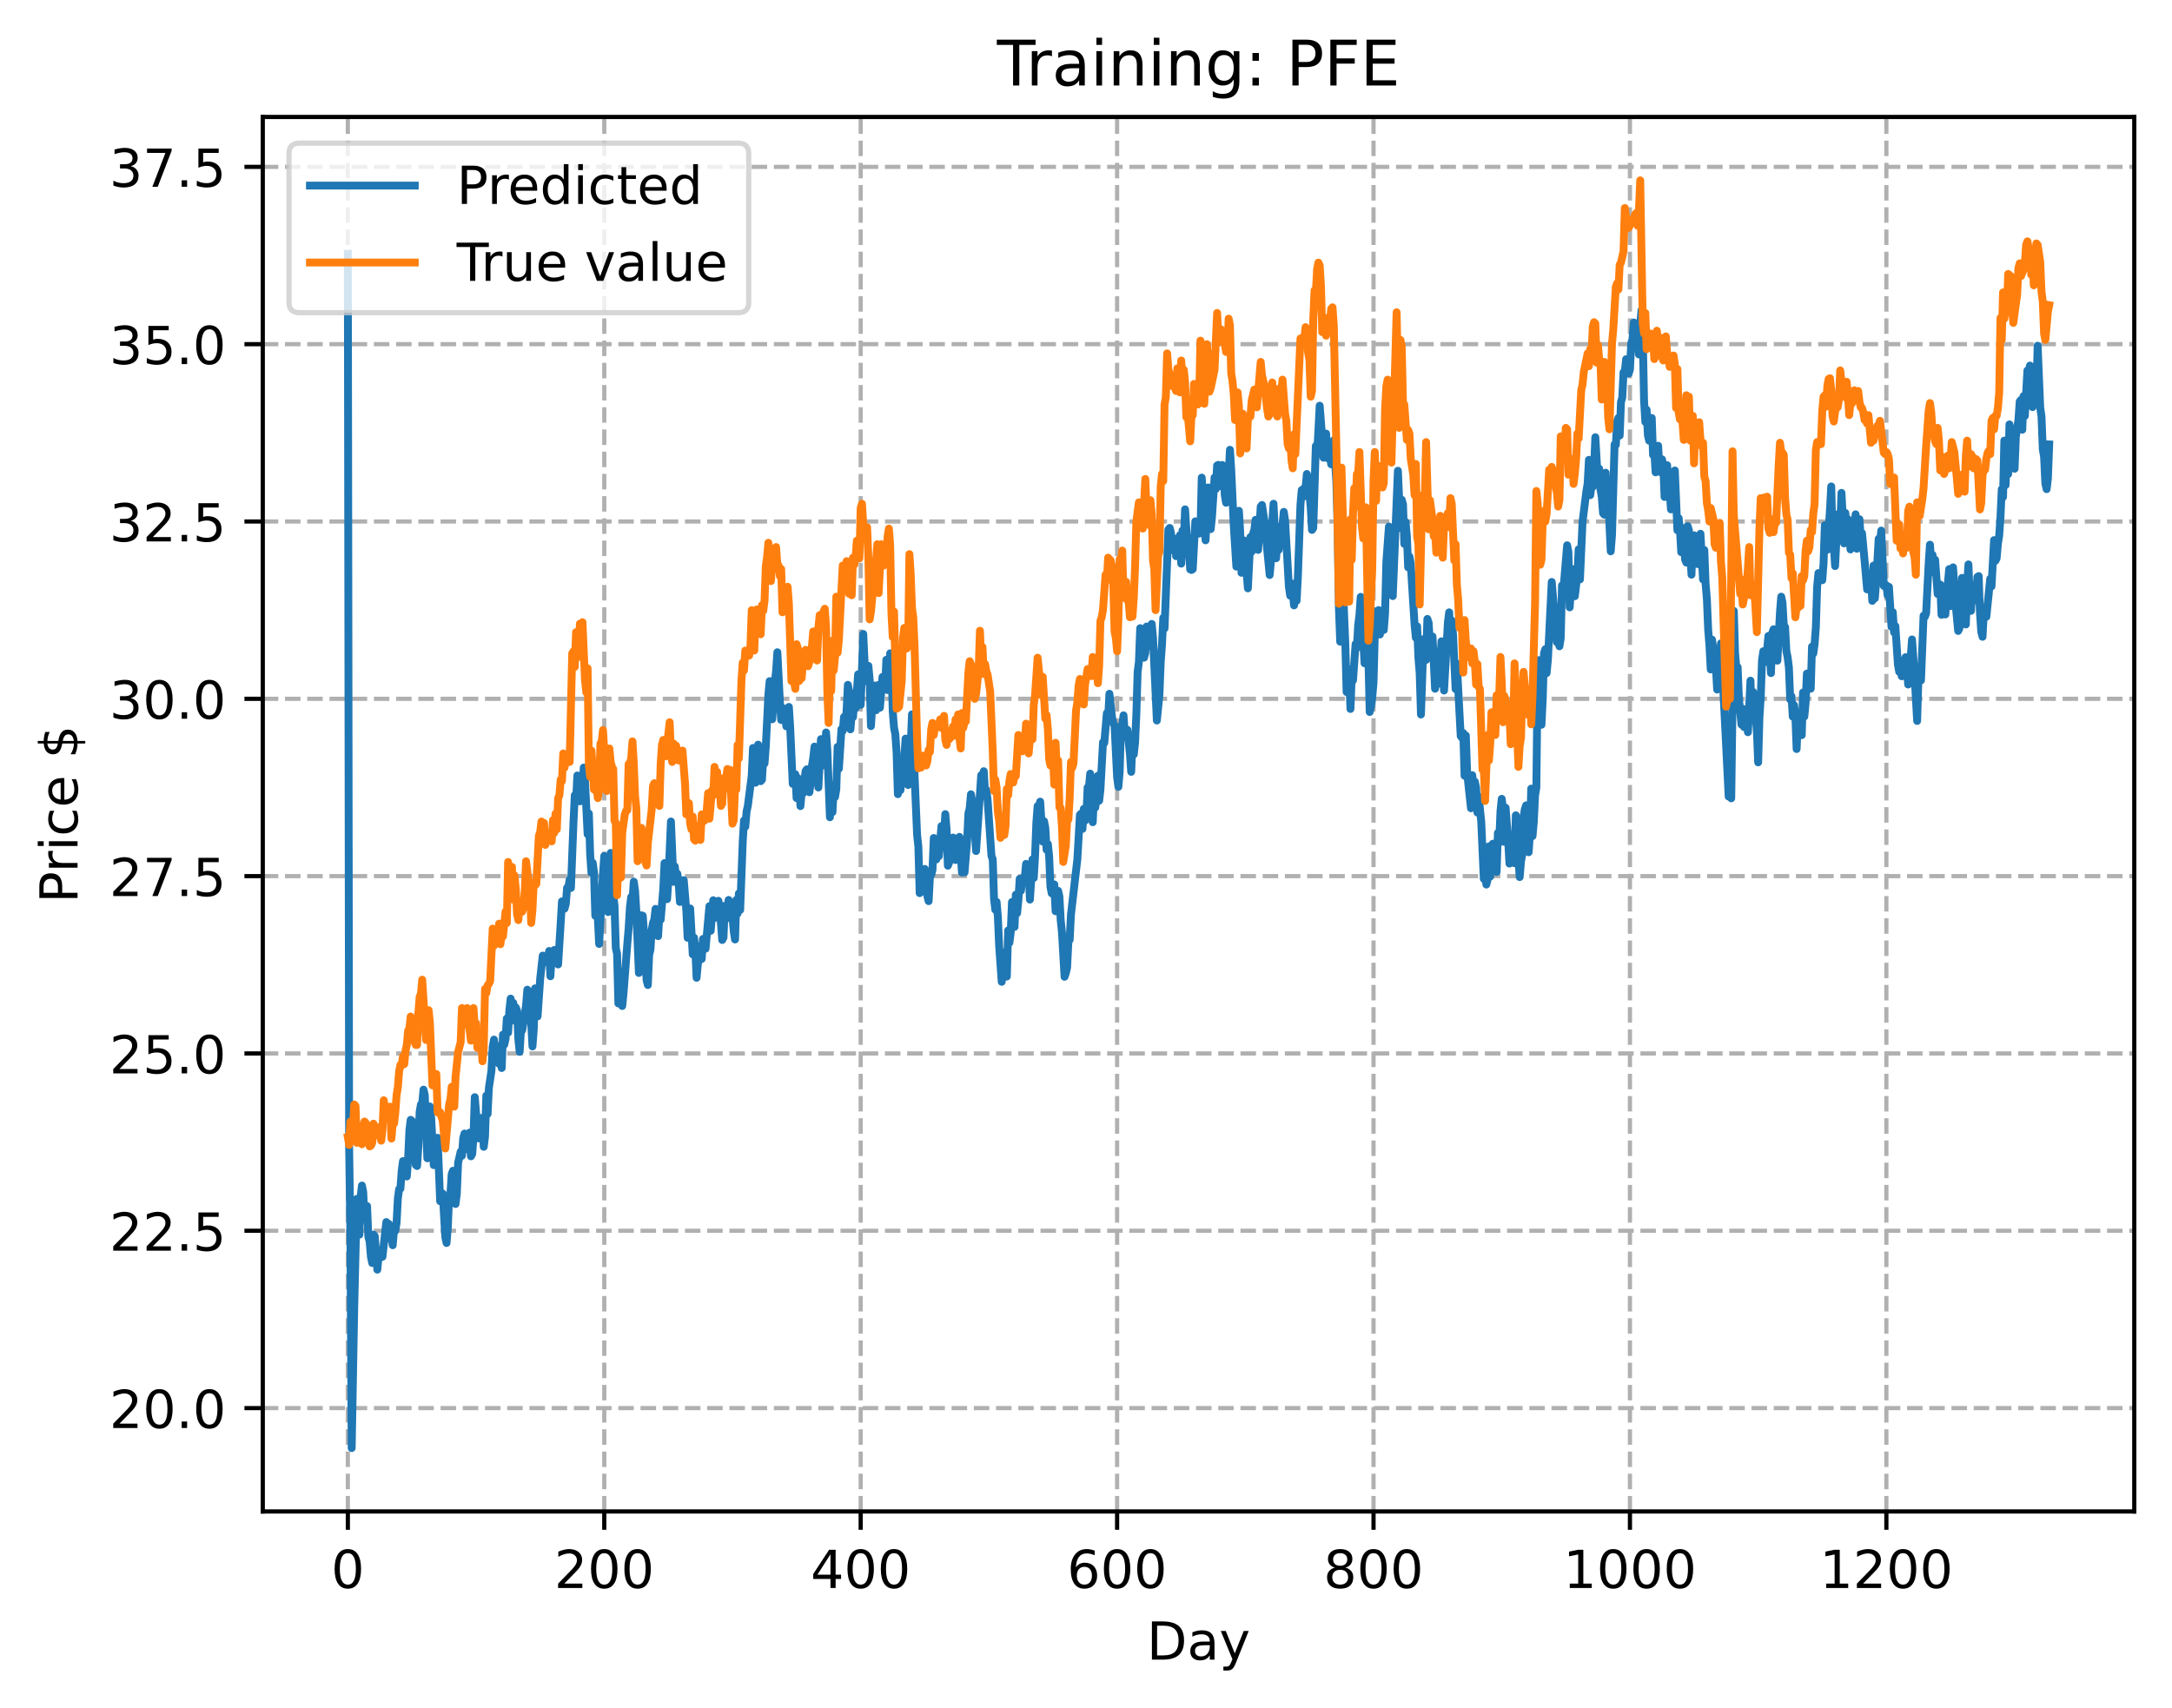 <?xml version="1.0" encoding="utf-8" standalone="no"?>
<!DOCTYPE svg PUBLIC "-//W3C//DTD SVG 1.1//EN"
  "http://www.w3.org/Graphics/SVG/1.1/DTD/svg11.dtd">
<!-- Created with matplotlib (https://matplotlib.org/) -->
<svg height="325.986pt" version="1.1" viewBox="0 0 414.464 325.986" width="414.464pt" xmlns="http://www.w3.org/2000/svg" xmlns:xlink="http://www.w3.org/1999/xlink">
 <defs>
  <style type="text/css">
*{stroke-linecap:butt;stroke-linejoin:round;}
  </style>
 </defs>
 <g id="figure_1">
  <g id="patch_1">
   <path d="M 0 325.986 
L 414.464 325.986 
L 414.464 0 
L 0 0 
z
" style="fill:#ffffff;"/>
  </g>
  <g id="axes_1">
   <g id="patch_2">
    <path d="M 50.144 288.43 
L 407.264 288.43 
L 407.264 22.318 
L 50.144 22.318 
z
" style="fill:#ffffff;"/>
   </g>
   <g id="matplotlib.axis_1">
    <g id="xtick_1">
     <g id="line2d_1">
      <path clip-path="url(#pabc14de530)" d="M 66.376 288.43 
L 66.376 22.318 
" style="fill:none;stroke:#b0b0b0;stroke-dasharray:2.96,1.28;stroke-dashoffset:0;stroke-width:0.8;"/>
     </g>
     <g id="line2d_2">
      <defs>
       <path d="M 0 0 
L 0 3.5 
" id="mc4c477bfb2" style="stroke:#000000;stroke-width:0.8;"/>
      </defs>
      <g>
       <use style="stroke:#000000;stroke-width:0.8;" x="66.376" xlink:href="#mc4c477bfb2" y="288.43"/>
      </g>
     </g>
     <g id="text_1">
      <!-- 0 -->
      <defs>
       <path d="M 31.781 66.406 
Q 24.172 66.406 20.328 58.906 
Q 16.5 51.422 16.5 36.375 
Q 16.5 21.391 20.328 13.891 
Q 24.172 6.391 31.781 6.391 
Q 39.453 6.391 43.281 13.891 
Q 47.125 21.391 47.125 36.375 
Q 47.125 51.422 43.281 58.906 
Q 39.453 66.406 31.781 66.406 
z
M 31.781 74.219 
Q 44.047 74.219 50.516 64.516 
Q 56.984 54.828 56.984 36.375 
Q 56.984 17.969 50.516 8.266 
Q 44.047 -1.422 31.781 -1.422 
Q 19.531 -1.422 13.062 8.266 
Q 6.594 17.969 6.594 36.375 
Q 6.594 54.828 13.062 64.516 
Q 19.531 74.219 31.781 74.219 
z
" id="DejaVuSans-48"/>
      </defs>
      <g transform="translate(63.195 303.029)scale(0.1 -0.1)">
       <use xlink:href="#DejaVuSans-48"/>
      </g>
     </g>
    </g>
    <g id="xtick_2">
     <g id="line2d_3">
      <path clip-path="url(#pabc14de530)" d="M 115.307 288.43 
L 115.307 22.318 
" style="fill:none;stroke:#b0b0b0;stroke-dasharray:2.96,1.28;stroke-dashoffset:0;stroke-width:0.8;"/>
     </g>
     <g id="line2d_4">
      <g>
       <use style="stroke:#000000;stroke-width:0.8;" x="115.307" xlink:href="#mc4c477bfb2" y="288.43"/>
      </g>
     </g>
     <g id="text_2">
      <!-- 200 -->
      <defs>
       <path d="M 19.188 8.297 
L 53.609 8.297 
L 53.609 0 
L 7.328 0 
L 7.328 8.297 
Q 12.938 14.109 22.625 23.891 
Q 32.328 33.688 34.812 36.531 
Q 39.547 41.844 41.422 45.531 
Q 43.312 49.219 43.312 52.781 
Q 43.312 58.594 39.234 62.25 
Q 35.156 65.922 28.609 65.922 
Q 23.969 65.922 18.812 64.312 
Q 13.672 62.703 7.812 59.422 
L 7.812 69.391 
Q 13.766 71.781 18.938 73 
Q 24.125 74.219 28.422 74.219 
Q 39.75 74.219 46.484 68.547 
Q 53.219 62.891 53.219 53.422 
Q 53.219 48.922 51.531 44.891 
Q 49.859 40.875 45.406 35.406 
Q 44.188 33.984 37.641 27.219 
Q 31.109 20.453 19.188 8.297 
z
" id="DejaVuSans-50"/>
      </defs>
      <g transform="translate(105.763 303.029)scale(0.1 -0.1)">
       <use xlink:href="#DejaVuSans-50"/>
       <use x="63.623" xlink:href="#DejaVuSans-48"/>
       <use x="127.246" xlink:href="#DejaVuSans-48"/>
      </g>
     </g>
    </g>
    <g id="xtick_3">
     <g id="line2d_5">
      <path clip-path="url(#pabc14de530)" d="M 164.238 288.43 
L 164.238 22.318 
" style="fill:none;stroke:#b0b0b0;stroke-dasharray:2.96,1.28;stroke-dashoffset:0;stroke-width:0.8;"/>
     </g>
     <g id="line2d_6">
      <g>
       <use style="stroke:#000000;stroke-width:0.8;" x="164.238" xlink:href="#mc4c477bfb2" y="288.43"/>
      </g>
     </g>
     <g id="text_3">
      <!-- 400 -->
      <defs>
       <path d="M 37.797 64.312 
L 12.891 25.391 
L 37.797 25.391 
z
M 35.203 72.906 
L 47.609 72.906 
L 47.609 25.391 
L 58.016 25.391 
L 58.016 17.188 
L 47.609 17.188 
L 47.609 0 
L 37.797 0 
L 37.797 17.188 
L 4.891 17.188 
L 4.891 26.703 
z
" id="DejaVuSans-52"/>
      </defs>
      <g transform="translate(154.694 303.029)scale(0.1 -0.1)">
       <use xlink:href="#DejaVuSans-52"/>
       <use x="63.623" xlink:href="#DejaVuSans-48"/>
       <use x="127.246" xlink:href="#DejaVuSans-48"/>
      </g>
     </g>
    </g>
    <g id="xtick_4">
     <g id="line2d_7">
      <path clip-path="url(#pabc14de530)" d="M 213.168 288.43 
L 213.168 22.318 
" style="fill:none;stroke:#b0b0b0;stroke-dasharray:2.96,1.28;stroke-dashoffset:0;stroke-width:0.8;"/>
     </g>
     <g id="line2d_8">
      <g>
       <use style="stroke:#000000;stroke-width:0.8;" x="213.168" xlink:href="#mc4c477bfb2" y="288.43"/>
      </g>
     </g>
     <g id="text_4">
      <!-- 600 -->
      <defs>
       <path d="M 33.016 40.375 
Q 26.375 40.375 22.484 35.828 
Q 18.609 31.297 18.609 23.391 
Q 18.609 15.531 22.484 10.953 
Q 26.375 6.391 33.016 6.391 
Q 39.656 6.391 43.531 10.953 
Q 47.406 15.531 47.406 23.391 
Q 47.406 31.297 43.531 35.828 
Q 39.656 40.375 33.016 40.375 
z
M 52.594 71.297 
L 52.594 62.312 
Q 48.875 64.062 45.094 64.984 
Q 41.312 65.922 37.594 65.922 
Q 27.828 65.922 22.672 59.328 
Q 17.531 52.734 16.797 39.406 
Q 19.672 43.656 24.016 45.922 
Q 28.375 48.188 33.594 48.188 
Q 44.578 48.188 50.953 41.516 
Q 57.328 34.859 57.328 23.391 
Q 57.328 12.156 50.688 5.359 
Q 44.047 -1.422 33.016 -1.422 
Q 20.359 -1.422 13.672 8.266 
Q 6.984 17.969 6.984 36.375 
Q 6.984 53.656 15.188 63.938 
Q 23.391 74.219 37.203 74.219 
Q 40.922 74.219 44.703 73.484 
Q 48.484 72.75 52.594 71.297 
z
" id="DejaVuSans-54"/>
      </defs>
      <g transform="translate(203.625 303.029)scale(0.1 -0.1)">
       <use xlink:href="#DejaVuSans-54"/>
       <use x="63.623" xlink:href="#DejaVuSans-48"/>
       <use x="127.246" xlink:href="#DejaVuSans-48"/>
      </g>
     </g>
    </g>
    <g id="xtick_5">
     <g id="line2d_9">
      <path clip-path="url(#pabc14de530)" d="M 262.099 288.43 
L 262.099 22.318 
" style="fill:none;stroke:#b0b0b0;stroke-dasharray:2.96,1.28;stroke-dashoffset:0;stroke-width:0.8;"/>
     </g>
     <g id="line2d_10">
      <g>
       <use style="stroke:#000000;stroke-width:0.8;" x="262.099" xlink:href="#mc4c477bfb2" y="288.43"/>
      </g>
     </g>
     <g id="text_5">
      <!-- 800 -->
      <defs>
       <path d="M 31.781 34.625 
Q 24.75 34.625 20.719 30.859 
Q 16.703 27.094 16.703 20.516 
Q 16.703 13.922 20.719 10.156 
Q 24.75 6.391 31.781 6.391 
Q 38.812 6.391 42.859 10.172 
Q 46.922 13.969 46.922 20.516 
Q 46.922 27.094 42.891 30.859 
Q 38.875 34.625 31.781 34.625 
z
M 21.922 38.812 
Q 15.578 40.375 12.031 44.719 
Q 8.5 49.078 8.5 55.328 
Q 8.5 64.062 14.719 69.141 
Q 20.953 74.219 31.781 74.219 
Q 42.672 74.219 48.875 69.141 
Q 55.078 64.062 55.078 55.328 
Q 55.078 49.078 51.531 44.719 
Q 48 40.375 41.703 38.812 
Q 48.828 37.156 52.797 32.312 
Q 56.781 27.484 56.781 20.516 
Q 56.781 9.906 50.312 4.234 
Q 43.844 -1.422 31.781 -1.422 
Q 19.734 -1.422 13.25 4.234 
Q 6.781 9.906 6.781 20.516 
Q 6.781 27.484 10.781 32.312 
Q 14.797 37.156 21.922 38.812 
z
M 18.312 54.391 
Q 18.312 48.734 21.844 45.562 
Q 25.391 42.391 31.781 42.391 
Q 38.141 42.391 41.719 45.562 
Q 45.312 48.734 45.312 54.391 
Q 45.312 60.062 41.719 63.234 
Q 38.141 66.406 31.781 66.406 
Q 25.391 66.406 21.844 63.234 
Q 18.312 60.062 18.312 54.391 
z
" id="DejaVuSans-56"/>
      </defs>
      <g transform="translate(252.555 303.029)scale(0.1 -0.1)">
       <use xlink:href="#DejaVuSans-56"/>
       <use x="63.623" xlink:href="#DejaVuSans-48"/>
       <use x="127.246" xlink:href="#DejaVuSans-48"/>
      </g>
     </g>
    </g>
    <g id="xtick_6">
     <g id="line2d_11">
      <path clip-path="url(#pabc14de530)" d="M 311.029 288.43 
L 311.029 22.318 
" style="fill:none;stroke:#b0b0b0;stroke-dasharray:2.96,1.28;stroke-dashoffset:0;stroke-width:0.8;"/>
     </g>
     <g id="line2d_12">
      <g>
       <use style="stroke:#000000;stroke-width:0.8;" x="311.029" xlink:href="#mc4c477bfb2" y="288.43"/>
      </g>
     </g>
     <g id="text_6">
      <!-- 1000 -->
      <defs>
       <path d="M 12.406 8.297 
L 28.516 8.297 
L 28.516 63.922 
L 10.984 60.406 
L 10.984 69.391 
L 28.422 72.906 
L 38.281 72.906 
L 38.281 8.297 
L 54.391 8.297 
L 54.391 0 
L 12.406 0 
z
" id="DejaVuSans-49"/>
      </defs>
      <g transform="translate(298.304 303.029)scale(0.1 -0.1)">
       <use xlink:href="#DejaVuSans-49"/>
       <use x="63.623" xlink:href="#DejaVuSans-48"/>
       <use x="127.246" xlink:href="#DejaVuSans-48"/>
       <use x="190.869" xlink:href="#DejaVuSans-48"/>
      </g>
     </g>
    </g>
    <g id="xtick_7">
     <g id="line2d_13">
      <path clip-path="url(#pabc14de530)" d="M 359.96 288.43 
L 359.96 22.318 
" style="fill:none;stroke:#b0b0b0;stroke-dasharray:2.96,1.28;stroke-dashoffset:0;stroke-width:0.8;"/>
     </g>
     <g id="line2d_14">
      <g>
       <use style="stroke:#000000;stroke-width:0.8;" x="359.96" xlink:href="#mc4c477bfb2" y="288.43"/>
      </g>
     </g>
     <g id="text_7">
      <!-- 1200 -->
      <g transform="translate(347.235 303.029)scale(0.1 -0.1)">
       <use xlink:href="#DejaVuSans-49"/>
       <use x="63.623" xlink:href="#DejaVuSans-50"/>
       <use x="127.246" xlink:href="#DejaVuSans-48"/>
       <use x="190.869" xlink:href="#DejaVuSans-48"/>
      </g>
     </g>
    </g>
    <g id="text_8">
     <!-- Day -->
     <defs>
      <path d="M 19.672 64.797 
L 19.672 8.109 
L 31.594 8.109 
Q 46.688 8.109 53.688 14.938 
Q 60.688 21.781 60.688 36.531 
Q 60.688 51.172 53.688 57.984 
Q 46.688 64.797 31.594 64.797 
z
M 9.812 72.906 
L 30.078 72.906 
Q 51.266 72.906 61.172 64.094 
Q 71.094 55.281 71.094 36.531 
Q 71.094 17.672 61.125 8.828 
Q 51.172 0 30.078 0 
L 9.812 0 
z
" id="DejaVuSans-68"/>
      <path d="M 34.281 27.484 
Q 23.391 27.484 19.188 25 
Q 14.984 22.516 14.984 16.5 
Q 14.984 11.719 18.141 8.906 
Q 21.297 6.109 26.703 6.109 
Q 34.188 6.109 38.703 11.406 
Q 43.219 16.703 43.219 25.484 
L 43.219 27.484 
z
M 52.203 31.203 
L 52.203 0 
L 43.219 0 
L 43.219 8.297 
Q 40.141 3.328 35.547 0.953 
Q 30.953 -1.422 24.312 -1.422 
Q 15.922 -1.422 10.953 3.297 
Q 6 8.016 6 15.922 
Q 6 25.141 12.172 29.828 
Q 18.359 34.516 30.609 34.516 
L 43.219 34.516 
L 43.219 35.406 
Q 43.219 41.609 39.141 45 
Q 35.062 48.391 27.688 48.391 
Q 23 48.391 18.547 47.266 
Q 14.109 46.141 10.016 43.891 
L 10.016 52.203 
Q 14.938 54.109 19.578 55.047 
Q 24.219 56 28.609 56 
Q 40.484 56 46.344 49.844 
Q 52.203 43.703 52.203 31.203 
z
" id="DejaVuSans-97"/>
      <path d="M 32.172 -5.078 
Q 28.375 -14.844 24.75 -17.812 
Q 21.141 -20.797 15.094 -20.797 
L 7.906 -20.797 
L 7.906 -13.281 
L 13.188 -13.281 
Q 16.891 -13.281 18.938 -11.516 
Q 21 -9.766 23.484 -3.219 
L 25.094 0.875 
L 2.984 54.688 
L 12.5 54.688 
L 29.594 11.922 
L 46.688 54.688 
L 56.203 54.688 
z
" id="DejaVuSans-121"/>
     </defs>
     <g transform="translate(218.83 316.707)scale(0.1 -0.1)">
      <use xlink:href="#DejaVuSans-68"/>
      <use x="77.002" xlink:href="#DejaVuSans-97"/>
      <use x="138.281" xlink:href="#DejaVuSans-121"/>
     </g>
    </g>
   </g>
   <g id="matplotlib.axis_2">
    <g id="ytick_1">
     <g id="line2d_15">
      <path clip-path="url(#pabc14de530)" d="M 50.144 268.703 
L 407.264 268.703 
" style="fill:none;stroke:#b0b0b0;stroke-dasharray:2.96,1.28;stroke-dashoffset:0;stroke-width:0.8;"/>
     </g>
     <g id="line2d_16">
      <defs>
       <path d="M 0 0 
L -3.5 0 
" id="m777026235f" style="stroke:#000000;stroke-width:0.8;"/>
      </defs>
      <g>
       <use style="stroke:#000000;stroke-width:0.8;" x="50.144" xlink:href="#m777026235f" y="268.703"/>
      </g>
     </g>
     <g id="text_9">
      <!-- 20.0 -->
      <defs>
       <path d="M 10.688 12.406 
L 21 12.406 
L 21 0 
L 10.688 0 
z
" id="DejaVuSans-46"/>
      </defs>
      <g transform="translate(20.878 272.502)scale(0.1 -0.1)">
       <use xlink:href="#DejaVuSans-50"/>
       <use x="63.623" xlink:href="#DejaVuSans-48"/>
       <use x="127.246" xlink:href="#DejaVuSans-46"/>
       <use x="159.033" xlink:href="#DejaVuSans-48"/>
      </g>
     </g>
    </g>
    <g id="ytick_2">
     <g id="line2d_17">
      <path clip-path="url(#pabc14de530)" d="M 50.144 234.866 
L 407.264 234.866 
" style="fill:none;stroke:#b0b0b0;stroke-dasharray:2.96,1.28;stroke-dashoffset:0;stroke-width:0.8;"/>
     </g>
     <g id="line2d_18">
      <g>
       <use style="stroke:#000000;stroke-width:0.8;" x="50.144" xlink:href="#m777026235f" y="234.866"/>
      </g>
     </g>
     <g id="text_10">
      <!-- 22.5 -->
      <defs>
       <path d="M 10.797 72.906 
L 49.516 72.906 
L 49.516 64.594 
L 19.828 64.594 
L 19.828 46.734 
Q 21.969 47.469 24.109 47.828 
Q 26.266 48.188 28.422 48.188 
Q 40.625 48.188 47.75 41.5 
Q 54.891 34.812 54.891 23.391 
Q 54.891 11.625 47.562 5.094 
Q 40.234 -1.422 26.906 -1.422 
Q 22.312 -1.422 17.547 -0.641 
Q 12.797 0.141 7.719 1.703 
L 7.719 11.625 
Q 12.109 9.234 16.797 8.062 
Q 21.484 6.891 26.703 6.891 
Q 35.156 6.891 40.078 11.328 
Q 45.016 15.766 45.016 23.391 
Q 45.016 31 40.078 35.438 
Q 35.156 39.891 26.703 39.891 
Q 22.75 39.891 18.812 39.016 
Q 14.891 38.141 10.797 36.281 
z
" id="DejaVuSans-53"/>
      </defs>
      <g transform="translate(20.878 238.665)scale(0.1 -0.1)">
       <use xlink:href="#DejaVuSans-50"/>
       <use x="63.623" xlink:href="#DejaVuSans-50"/>
       <use x="127.246" xlink:href="#DejaVuSans-46"/>
       <use x="159.033" xlink:href="#DejaVuSans-53"/>
      </g>
     </g>
    </g>
    <g id="ytick_3">
     <g id="line2d_19">
      <path clip-path="url(#pabc14de530)" d="M 50.144 201.028 
L 407.264 201.028 
" style="fill:none;stroke:#b0b0b0;stroke-dasharray:2.96,1.28;stroke-dashoffset:0;stroke-width:0.8;"/>
     </g>
     <g id="line2d_20">
      <g>
       <use style="stroke:#000000;stroke-width:0.8;" x="50.144" xlink:href="#m777026235f" y="201.028"/>
      </g>
     </g>
     <g id="text_11">
      <!-- 25.0 -->
      <g transform="translate(20.878 204.828)scale(0.1 -0.1)">
       <use xlink:href="#DejaVuSans-50"/>
       <use x="63.623" xlink:href="#DejaVuSans-53"/>
       <use x="127.246" xlink:href="#DejaVuSans-46"/>
       <use x="159.033" xlink:href="#DejaVuSans-48"/>
      </g>
     </g>
    </g>
    <g id="ytick_4">
     <g id="line2d_21">
      <path clip-path="url(#pabc14de530)" d="M 50.144 167.191 
L 407.264 167.191 
" style="fill:none;stroke:#b0b0b0;stroke-dasharray:2.96,1.28;stroke-dashoffset:0;stroke-width:0.8;"/>
     </g>
     <g id="line2d_22">
      <g>
       <use style="stroke:#000000;stroke-width:0.8;" x="50.144" xlink:href="#m777026235f" y="167.191"/>
      </g>
     </g>
     <g id="text_12">
      <!-- 27.5 -->
      <defs>
       <path d="M 8.203 72.906 
L 55.078 72.906 
L 55.078 68.703 
L 28.609 0 
L 18.312 0 
L 43.219 64.594 
L 8.203 64.594 
z
" id="DejaVuSans-55"/>
      </defs>
      <g transform="translate(20.878 170.99)scale(0.1 -0.1)">
       <use xlink:href="#DejaVuSans-50"/>
       <use x="63.623" xlink:href="#DejaVuSans-55"/>
       <use x="127.246" xlink:href="#DejaVuSans-46"/>
       <use x="159.033" xlink:href="#DejaVuSans-53"/>
      </g>
     </g>
    </g>
    <g id="ytick_5">
     <g id="line2d_23">
      <path clip-path="url(#pabc14de530)" d="M 50.144 133.354 
L 407.264 133.354 
" style="fill:none;stroke:#b0b0b0;stroke-dasharray:2.96,1.28;stroke-dashoffset:0;stroke-width:0.8;"/>
     </g>
     <g id="line2d_24">
      <g>
       <use style="stroke:#000000;stroke-width:0.8;" x="50.144" xlink:href="#m777026235f" y="133.354"/>
      </g>
     </g>
     <g id="text_13">
      <!-- 30.0 -->
      <defs>
       <path d="M 40.578 39.312 
Q 47.656 37.797 51.625 33 
Q 55.609 28.219 55.609 21.188 
Q 55.609 10.406 48.188 4.484 
Q 40.766 -1.422 27.094 -1.422 
Q 22.516 -1.422 17.656 -0.516 
Q 12.797 0.391 7.625 2.203 
L 7.625 11.719 
Q 11.719 9.328 16.594 8.109 
Q 21.484 6.891 26.812 6.891 
Q 36.078 6.891 40.938 10.547 
Q 45.797 14.203 45.797 21.188 
Q 45.797 27.641 41.281 31.266 
Q 36.766 34.906 28.719 34.906 
L 20.219 34.906 
L 20.219 43.016 
L 29.109 43.016 
Q 36.375 43.016 40.234 45.922 
Q 44.094 48.828 44.094 54.297 
Q 44.094 59.906 40.109 62.906 
Q 36.141 65.922 28.719 65.922 
Q 24.656 65.922 20.016 65.031 
Q 15.375 64.156 9.812 62.312 
L 9.812 71.094 
Q 15.438 72.656 20.344 73.438 
Q 25.25 74.219 29.594 74.219 
Q 40.828 74.219 47.359 69.109 
Q 53.906 64.016 53.906 55.328 
Q 53.906 49.266 50.438 45.094 
Q 46.969 40.922 40.578 39.312 
z
" id="DejaVuSans-51"/>
      </defs>
      <g transform="translate(20.878 137.153)scale(0.1 -0.1)">
       <use xlink:href="#DejaVuSans-51"/>
       <use x="63.623" xlink:href="#DejaVuSans-48"/>
       <use x="127.246" xlink:href="#DejaVuSans-46"/>
       <use x="159.033" xlink:href="#DejaVuSans-48"/>
      </g>
     </g>
    </g>
    <g id="ytick_6">
     <g id="line2d_25">
      <path clip-path="url(#pabc14de530)" d="M 50.144 99.517 
L 407.264 99.517 
" style="fill:none;stroke:#b0b0b0;stroke-dasharray:2.96,1.28;stroke-dashoffset:0;stroke-width:0.8;"/>
     </g>
     <g id="line2d_26">
      <g>
       <use style="stroke:#000000;stroke-width:0.8;" x="50.144" xlink:href="#m777026235f" y="99.517"/>
      </g>
     </g>
     <g id="text_14">
      <!-- 32.5 -->
      <g transform="translate(20.878 103.316)scale(0.1 -0.1)">
       <use xlink:href="#DejaVuSans-51"/>
       <use x="63.623" xlink:href="#DejaVuSans-50"/>
       <use x="127.246" xlink:href="#DejaVuSans-46"/>
       <use x="159.033" xlink:href="#DejaVuSans-53"/>
      </g>
     </g>
    </g>
    <g id="ytick_7">
     <g id="line2d_27">
      <path clip-path="url(#pabc14de530)" d="M 50.144 65.68 
L 407.264 65.68 
" style="fill:none;stroke:#b0b0b0;stroke-dasharray:2.96,1.28;stroke-dashoffset:0;stroke-width:0.8;"/>
     </g>
     <g id="line2d_28">
      <g>
       <use style="stroke:#000000;stroke-width:0.8;" x="50.144" xlink:href="#m777026235f" y="65.68"/>
      </g>
     </g>
     <g id="text_15">
      <!-- 35.0 -->
      <g transform="translate(20.878 69.479)scale(0.1 -0.1)">
       <use xlink:href="#DejaVuSans-51"/>
       <use x="63.623" xlink:href="#DejaVuSans-53"/>
       <use x="127.246" xlink:href="#DejaVuSans-46"/>
       <use x="159.033" xlink:href="#DejaVuSans-48"/>
      </g>
     </g>
    </g>
    <g id="ytick_8">
     <g id="line2d_29">
      <path clip-path="url(#pabc14de530)" d="M 50.144 31.842 
L 407.264 31.842 
" style="fill:none;stroke:#b0b0b0;stroke-dasharray:2.96,1.28;stroke-dashoffset:0;stroke-width:0.8;"/>
     </g>
     <g id="line2d_30">
      <g>
       <use style="stroke:#000000;stroke-width:0.8;" x="50.144" xlink:href="#m777026235f" y="31.842"/>
      </g>
     </g>
     <g id="text_16">
      <!-- 37.5 -->
      <g transform="translate(20.878 35.642)scale(0.1 -0.1)">
       <use xlink:href="#DejaVuSans-51"/>
       <use x="63.623" xlink:href="#DejaVuSans-55"/>
       <use x="127.246" xlink:href="#DejaVuSans-46"/>
       <use x="159.033" xlink:href="#DejaVuSans-53"/>
      </g>
     </g>
    </g>
    <g id="text_17">
     <!-- Price $ -->
     <defs>
      <path d="M 19.672 64.797 
L 19.672 37.406 
L 32.078 37.406 
Q 38.969 37.406 42.719 40.969 
Q 46.484 44.531 46.484 51.125 
Q 46.484 57.672 42.719 61.234 
Q 38.969 64.797 32.078 64.797 
z
M 9.812 72.906 
L 32.078 72.906 
Q 44.344 72.906 50.609 67.359 
Q 56.891 61.812 56.891 51.125 
Q 56.891 40.328 50.609 34.812 
Q 44.344 29.297 32.078 29.297 
L 19.672 29.297 
L 19.672 0 
L 9.812 0 
z
" id="DejaVuSans-80"/>
      <path d="M 41.109 46.297 
Q 39.594 47.172 37.812 47.578 
Q 36.031 48 33.891 48 
Q 26.266 48 22.188 43.047 
Q 18.109 38.094 18.109 28.812 
L 18.109 0 
L 9.078 0 
L 9.078 54.688 
L 18.109 54.688 
L 18.109 46.188 
Q 20.953 51.172 25.484 53.578 
Q 30.031 56 36.531 56 
Q 37.453 56 38.578 55.875 
Q 39.703 55.766 41.062 55.516 
z
" id="DejaVuSans-114"/>
      <path d="M 9.422 54.688 
L 18.406 54.688 
L 18.406 0 
L 9.422 0 
z
M 9.422 75.984 
L 18.406 75.984 
L 18.406 64.594 
L 9.422 64.594 
z
" id="DejaVuSans-105"/>
      <path d="M 48.781 52.594 
L 48.781 44.188 
Q 44.969 46.297 41.141 47.344 
Q 37.312 48.391 33.406 48.391 
Q 24.656 48.391 19.812 42.844 
Q 14.984 37.312 14.984 27.297 
Q 14.984 17.281 19.812 11.734 
Q 24.656 6.203 33.406 6.203 
Q 37.312 6.203 41.141 7.25 
Q 44.969 8.297 48.781 10.406 
L 48.781 2.094 
Q 45.016 0.344 40.984 -0.531 
Q 36.969 -1.422 32.422 -1.422 
Q 20.062 -1.422 12.781 6.344 
Q 5.516 14.109 5.516 27.297 
Q 5.516 40.672 12.859 48.328 
Q 20.219 56 33.016 56 
Q 37.156 56 41.109 55.141 
Q 45.062 54.297 48.781 52.594 
z
" id="DejaVuSans-99"/>
      <path d="M 56.203 29.594 
L 56.203 25.203 
L 14.891 25.203 
Q 15.484 15.922 20.484 11.062 
Q 25.484 6.203 34.422 6.203 
Q 39.594 6.203 44.453 7.469 
Q 49.312 8.734 54.109 11.281 
L 54.109 2.781 
Q 49.266 0.734 44.188 -0.344 
Q 39.109 -1.422 33.891 -1.422 
Q 20.797 -1.422 13.156 6.188 
Q 5.516 13.812 5.516 26.812 
Q 5.516 40.234 12.766 48.109 
Q 20.016 56 32.328 56 
Q 43.359 56 49.781 48.891 
Q 56.203 41.797 56.203 29.594 
z
M 47.219 32.234 
Q 47.125 39.594 43.094 43.984 
Q 39.062 48.391 32.422 48.391 
Q 24.906 48.391 20.391 44.141 
Q 15.875 39.891 15.188 32.172 
z
" id="DejaVuSans-101"/>
      <path id="DejaVuSans-32"/>
      <path d="M 33.797 -14.703 
L 28.906 -14.703 
L 28.859 0 
Q 23.734 0.094 18.609 1.188 
Q 13.484 2.297 8.297 4.5 
L 8.297 13.281 
Q 13.281 10.156 18.375 8.562 
Q 23.484 6.984 28.906 6.938 
L 28.906 29.203 
Q 18.109 30.953 13.203 35.156 
Q 8.297 39.359 8.297 46.688 
Q 8.297 54.641 13.625 59.219 
Q 18.953 63.812 28.906 64.5 
L 28.906 75.984 
L 33.797 75.984 
L 33.797 64.656 
Q 38.328 64.453 42.578 63.688 
Q 46.828 62.938 50.875 61.625 
L 50.875 53.078 
Q 46.828 55.125 42.547 56.25 
Q 38.281 57.375 33.797 57.562 
L 33.797 36.719 
Q 44.875 35.016 50.094 30.609 
Q 55.328 26.219 55.328 18.609 
Q 55.328 10.359 49.781 5.594 
Q 44.234 0.828 33.797 0.094 
z
M 28.906 37.594 
L 28.906 57.625 
Q 23.25 56.984 20.266 54.391 
Q 17.281 51.812 17.281 47.516 
Q 17.281 43.312 20.031 40.969 
Q 22.797 38.625 28.906 37.594 
z
M 33.797 28.219 
L 33.797 7.078 
Q 39.984 7.906 43.141 10.594 
Q 46.297 13.281 46.297 17.672 
Q 46.297 21.969 43.281 24.5 
Q 40.281 27.047 33.797 28.219 
z
" id="DejaVuSans-36"/>
     </defs>
     <g transform="translate(14.798 172.342)rotate(-90)scale(0.1 -0.1)">
      <use xlink:href="#DejaVuSans-80"/>
      <use x="58.553" xlink:href="#DejaVuSans-114"/>
      <use x="99.666" xlink:href="#DejaVuSans-105"/>
      <use x="127.449" xlink:href="#DejaVuSans-99"/>
      <use x="182.43" xlink:href="#DejaVuSans-101"/>
      <use x="243.953" xlink:href="#DejaVuSans-32"/>
      <use x="275.74" xlink:href="#DejaVuSans-36"/>
     </g>
    </g>
   </g>
   <g id="line2d_31">
    <path clip-path="url(#pabc14de530)" d="M 66.376 48.429 
L 66.621 218.748 
L 66.866 235.683 
L 67.11 276.334 
L 67.6 249.196 
L 68.089 228.784 
L 68.334 235.43 
L 68.578 235.614 
L 68.823 228.295 
L 69.068 226.234 
L 69.312 227.498 
L 69.557 232.73 
L 69.802 230.043 
L 70.046 230.156 
L 70.291 236.031 
L 70.536 236.927 
L 70.78 239.818 
L 71.025 241.016 
L 71.27 235.599 
L 71.514 235.87 
L 72.003 242.285 
L 72.248 239.675 
L 72.737 239.91 
L 72.982 239.827 
L 73.716 233.199 
L 73.961 236.32 
L 74.205 233.563 
L 74.45 235.462 
L 74.695 235.87 
L 74.939 237.627 
L 75.184 234.74 
L 75.429 234.877 
L 75.673 233.418 
L 75.918 228.731 
L 76.163 226.921 
L 76.407 226.835 
L 76.652 223.414 
L 76.897 221.569 
L 77.141 224.208 
L 77.386 222.004 
L 77.631 224.502 
L 77.875 221.146 
L 78.12 215.683 
L 78.364 213.697 
L 78.609 213.889 
L 78.854 215.715 
L 79.343 222.32 
L 79.588 222.508 
L 79.832 218.798 
L 80.077 212.159 
L 80.322 210.752 
L 80.566 210.593 
L 80.811 207.934 
L 81.056 208.995 
L 81.545 221.035 
L 81.79 219.018 
L 82.034 211.152 
L 82.279 213.345 
L 82.768 222.337 
L 83.013 218.918 
L 83.258 217.369 
L 83.502 217.127 
L 83.991 229.226 
L 84.236 229.136 
L 84.481 227.764 
L 84.97 236.072 
L 85.215 237.196 
L 85.459 234.113 
L 85.704 228.184 
L 85.949 227.828 
L 86.193 224.039 
L 86.438 223.413 
L 86.927 229.756 
L 87.172 227.765 
L 87.417 221.899 
L 87.906 219.765 
L 88.151 220.553 
L 88.395 217.147 
L 88.64 216.314 
L 88.885 218.836 
L 89.129 219.313 
L 89.619 216.139 
L 89.863 220.658 
L 90.108 220.218 
L 90.352 216.934 
L 90.597 209.368 
L 91.086 215.279 
L 91.331 217.238 
L 91.82 213.335 
L 92.065 213.82 
L 92.31 218.845 
L 92.554 216.891 
L 92.799 209.073 
L 93.044 212.575 
L 93.288 207.625 
L 93.778 204.325 
L 94.022 199.756 
L 94.267 198.383 
L 94.512 201.166 
L 94.756 199.893 
L 95.001 200.118 
L 95.246 203.014 
L 95.49 199.549 
L 95.735 203.808 
L 95.979 197.436 
L 96.224 199.352 
L 96.469 198.242 
L 96.713 194.352 
L 96.958 197.058 
L 97.203 192.656 
L 97.447 190.563 
L 97.692 194.773 
L 97.937 191.37 
L 98.181 192.978 
L 98.426 192.256 
L 98.671 192.884 
L 98.915 198.328 
L 99.16 200.717 
L 99.405 196.688 
L 99.649 196.605 
L 100.383 191.876 
L 100.628 188.861 
L 100.873 190.648 
L 101.117 194.343 
L 101.362 195.16 
L 101.607 199.688 
L 101.851 196.45 
L 102.096 188.609 
L 102.585 193.956 
L 103.074 186.821 
L 103.564 182.359 
L 103.808 182.618 
L 104.053 182.491 
L 104.298 183.608 
L 104.542 182.812 
L 104.787 181.475 
L 105.032 186.296 
L 105.276 182.078 
L 105.521 183.736 
L 105.766 181.281 
L 106.255 181.847 
L 106.5 184.044 
L 106.989 176.178 
L 107.234 172.007 
L 107.723 173.398 
L 107.967 172.49 
L 108.212 169.422 
L 108.457 169.297 
L 108.701 167.876 
L 108.946 169.445 
L 109.435 156.876 
L 109.68 151.755 
L 109.925 152.91 
L 110.169 147.982 
L 110.414 149.803 
L 110.659 152.919 
L 110.903 149.735 
L 111.148 150.086 
L 111.393 146.475 
L 111.637 149.229 
L 112.127 159.19 
L 112.371 155.239 
L 112.616 163.03 
L 112.861 166.564 
L 113.105 164.654 
L 113.35 166.445 
L 113.595 174.76 
L 113.839 170.419 
L 114.328 180.134 
L 115.062 166.795 
L 115.307 163.336 
L 115.552 166.29 
L 116.041 174.043 
L 116.286 173.75 
L 116.53 162.757 
L 116.775 168.794 
L 117.264 172.842 
L 117.509 180.917 
L 117.754 182.01 
L 117.998 191.487 
L 118.243 185.649 
L 118.732 191.974 
L 118.977 189.601 
L 119.711 179.998 
L 119.955 177.214 
L 120.2 173.158 
L 120.445 171.171 
L 120.689 171.872 
L 120.934 168.251 
L 121.179 169.909 
L 121.423 173.843 
L 121.913 185.668 
L 122.157 177.725 
L 122.402 174.665 
L 122.647 174.744 
L 122.891 177.905 
L 123.381 187.048 
L 123.625 187.968 
L 123.87 182.23 
L 124.115 181.22 
L 124.359 177.517 
L 124.604 176.102 
L 124.849 175.53 
L 125.093 173.436 
L 125.583 178.639 
L 125.827 174.421 
L 126.072 175.499 
L 126.561 169.695 
L 126.806 164.7 
L 127.05 167.112 
L 127.295 171.582 
L 127.54 168 
L 128.029 156.764 
L 128.518 168.278 
L 128.763 165.33 
L 129.008 167.482 
L 129.252 166.725 
L 129.497 168.443 
L 129.742 172.128 
L 129.986 168.391 
L 130.231 169.866 
L 130.476 167.96 
L 130.965 173.739 
L 131.21 178.954 
L 131.454 177.702 
L 131.699 173.358 
L 132.188 182.118 
L 132.433 178.918 
L 132.677 181.097 
L 132.922 186.587 
L 133.167 183.951 
L 133.411 182.75 
L 133.656 180.526 
L 133.901 183.007 
L 134.145 179.176 
L 134.39 180.985 
L 134.635 181.045 
L 135.369 172.919 
L 135.613 177.629 
L 136.103 171.798 
L 136.347 175.197 
L 137.081 171.899 
L 137.326 173.047 
L 137.815 179.378 
L 138.06 178.918 
L 138.304 172.85 
L 138.549 175.345 
L 138.794 174.206 
L 139.038 171.735 
L 139.283 174.503 
L 139.528 172.232 
L 140.017 177.696 
L 140.262 179.277 
L 140.506 171.726 
L 140.751 174.329 
L 140.996 170.49 
L 141.24 173.642 
L 141.73 160.601 
L 141.974 156.565 
L 142.219 157.763 
L 142.464 154.848 
L 142.708 153.738 
L 143.442 148.056 
L 143.687 142.735 
L 143.931 143.957 
L 144.176 149.364 
L 144.665 142.102 
L 144.91 144.745 
L 145.155 149.071 
L 145.399 148.794 
L 145.644 144.732 
L 145.889 145.695 
L 146.133 142.448 
L 146.623 132.6 
L 146.867 129.977 
L 147.112 132.305 
L 147.357 137.252 
L 147.846 130.17 
L 148.091 128.122 
L 148.335 124.47 
L 148.825 134.021 
L 149.069 137.394 
L 149.314 135.063 
L 149.559 137.483 
L 149.803 136.65 
L 150.048 138.604 
L 150.292 136.172 
L 150.537 134.899 
L 150.782 138.79 
L 151.271 149.586 
L 151.76 147.748 
L 152.005 152.302 
L 152.25 148.478 
L 152.494 148.888 
L 152.739 153.828 
L 152.984 151.162 
L 153.228 151.385 
L 153.718 147.173 
L 153.962 146.806 
L 154.207 149.705 
L 154.452 151.185 
L 154.696 149.226 
L 154.941 146.101 
L 155.186 144.638 
L 155.43 142.468 
L 155.675 143.281 
L 155.919 148.504 
L 156.164 150.276 
L 156.653 141.048 
L 156.898 142.262 
L 157.143 146.036 
L 157.387 144.391 
L 157.632 139.774 
L 157.877 143.26 
L 158.366 155.952 
L 158.611 149.764 
L 158.855 154.978 
L 159.1 150.085 
L 159.345 152.083 
L 159.589 150.563 
L 159.834 142.518 
L 160.079 146.694 
L 160.568 139.137 
L 160.813 139.468 
L 161.057 136.82 
L 161.302 138.625 
L 161.546 135.616 
L 161.791 130.683 
L 162.036 131.97 
L 162.28 139.182 
L 162.525 136.17 
L 162.77 136.855 
L 163.014 133.954 
L 163.259 135.157 
L 163.748 128.684 
L 163.993 130.996 
L 164.238 134.515 
L 164.727 120.972 
L 164.972 126.204 
L 165.216 128.913 
L 165.461 130.032 
L 165.706 127.062 
L 165.95 129.69 
L 166.195 138.567 
L 166.44 134.705 
L 166.684 133.764 
L 166.929 130.817 
L 167.174 135.532 
L 167.418 133.897 
L 167.663 130.696 
L 167.907 135.053 
L 168.397 129.184 
L 168.641 130.847 
L 168.886 131.579 
L 169.131 125.907 
L 169.375 131.683 
L 169.865 124.666 
L 170.109 127.056 
L 170.354 135.787 
L 170.599 138.882 
L 170.843 140.081 
L 171.088 143.598 
L 171.333 151.549 
L 171.577 150.444 
L 171.822 150.799 
L 172.067 148.156 
L 172.311 148.715 
L 172.801 140.951 
L 173.29 149.802 
L 173.534 148.506 
L 174.024 136.317 
L 175.002 159.338 
L 175.247 161.589 
L 175.492 170.436 
L 175.736 170.209 
L 175.981 169.239 
L 176.47 165.813 
L 176.715 166.985 
L 176.96 171.002 
L 177.204 171.964 
L 177.449 167.379 
L 177.694 166.93 
L 177.938 166.019 
L 178.183 159.909 
L 178.428 163.875 
L 178.672 164.002 
L 178.917 160.294 
L 179.162 163.382 
L 179.651 157.633 
L 179.895 161.709 
L 180.14 159.527 
L 180.385 155.357 
L 180.629 158.265 
L 180.874 165.2 
L 181.119 164.605 
L 181.363 163.239 
L 181.608 164.018 
L 181.853 159.83 
L 182.097 161.557 
L 182.342 164.112 
L 182.587 161.186 
L 182.831 162.114 
L 183.076 159.7 
L 183.565 166.505 
L 183.81 165.091 
L 184.055 166.474 
L 184.544 160.504 
L 184.789 155.236 
L 185.033 154.266 
L 185.278 151.57 
L 185.522 152.952 
L 185.767 157.296 
L 186.012 158.575 
L 186.256 162.4 
L 187.235 147.922 
L 187.48 148.414 
L 187.724 147.169 
L 187.969 151.297 
L 188.214 150.737 
L 188.458 152.685 
L 189.192 163.326 
L 189.437 163.993 
L 189.682 171.536 
L 189.926 173.61 
L 190.171 172.105 
L 190.416 174.943 
L 190.66 180.577 
L 191.15 187.36 
L 191.394 183.703 
L 191.639 181.759 
L 191.883 186.397 
L 192.128 186.339 
L 192.373 177.556 
L 192.617 179.895 
L 192.862 177.97 
L 193.107 172.128 
L 193.351 172.429 
L 193.596 176.885 
L 193.841 170.728 
L 194.085 174.261 
L 194.33 171.802 
L 194.575 167.702 
L 194.819 169.976 
L 195.064 167.692 
L 195.553 167.357 
L 195.798 164.853 
L 196.043 166.089 
L 196.287 165.927 
L 196.532 171.666 
L 197.021 164 
L 197.266 167.541 
L 197.51 163.343 
L 197.755 157.012 
L 198 153.809 
L 198.244 153.919 
L 198.489 152.973 
L 198.978 160.601 
L 199.223 156.703 
L 199.468 157.983 
L 199.712 162.16 
L 199.957 161.066 
L 200.202 163.47 
L 200.446 169.219 
L 200.691 170.481 
L 200.936 168.848 
L 201.18 168.771 
L 201.425 173.892 
L 201.67 170.811 
L 201.914 169.999 
L 202.159 171.083 
L 202.404 175.59 
L 202.648 177.941 
L 203.138 186.396 
L 203.382 185.695 
L 203.627 184.601 
L 203.871 179.684 
L 204.116 179.358 
L 204.361 174.549 
L 205.584 163.965 
L 206.073 155.479 
L 206.318 155.24 
L 206.563 158.184 
L 206.807 154.354 
L 207.052 156.602 
L 207.297 155.893 
L 207.541 150.273 
L 207.786 150.262 
L 208.031 147.63 
L 208.52 156.902 
L 208.765 151.427 
L 209.009 154.095 
L 209.254 152.147 
L 209.498 148.03 
L 209.743 152.799 
L 209.988 150.643 
L 210.477 141.644 
L 210.722 141.777 
L 211.211 136.087 
L 211.456 137.046 
L 211.7 132.391 
L 212.19 136.802 
L 212.434 137.982 
L 212.679 138.443 
L 213.168 148.296 
L 213.413 150.155 
L 213.658 147.274 
L 213.902 138.594 
L 214.147 138.335 
L 214.392 136.505 
L 214.636 140.171 
L 215.126 139.266 
L 215.615 143.893 
L 215.859 147.289 
L 216.104 141.502 
L 216.349 143.965 
L 216.593 141.76 
L 216.838 136.329 
L 217.083 128.22 
L 217.327 126.329 
L 217.572 119.872 
L 217.817 125.013 
L 218.061 124.32 
L 218.306 125.503 
L 218.551 124.577 
L 218.795 119.564 
L 219.04 122.06 
L 219.285 120.038 
L 219.529 123.303 
L 219.774 119.059 
L 220.019 121.661 
L 220.753 137.497 
L 221.242 132.593 
L 221.486 126.387 
L 221.731 123.053 
L 221.976 117.898 
L 222.22 119.917 
L 222.954 101.075 
L 223.199 100.744 
L 223.444 101.674 
L 223.688 104.738 
L 223.933 105.057 
L 224.178 102.793 
L 224.422 106.133 
L 224.667 105.645 
L 224.912 104.61 
L 225.156 102.124 
L 225.401 107.561 
L 225.646 101.231 
L 225.89 103.561 
L 226.135 97.202 
L 226.624 104.883 
L 226.869 104.995 
L 227.114 108.655 
L 227.358 108.767 
L 227.603 108.612 
L 228.092 99.483 
L 228.337 101.156 
L 228.581 101.732 
L 228.826 101.826 
L 229.071 101.574 
L 229.315 91.141 
L 230.049 103.109 
L 230.539 93.02 
L 230.783 94.822 
L 231.028 100.966 
L 231.273 98.633 
L 231.762 91.117 
L 232.007 93.32 
L 232.251 88.827 
L 232.496 88.714 
L 232.985 92.782 
L 233.23 88.73 
L 233.474 89.505 
L 233.719 94.522 
L 233.964 95.939 
L 234.208 95.363 
L 234.698 85.833 
L 234.942 89.636 
L 235.432 100.362 
L 235.921 108.125 
L 236.166 104.103 
L 236.41 97.478 
L 236.655 101.539 
L 236.9 109.305 
L 237.389 103.128 
L 238.123 112.272 
L 238.612 102.486 
L 238.857 105.268 
L 239.102 101.842 
L 239.346 101.141 
L 239.591 99.197 
L 239.835 100.862 
L 240.08 104.934 
L 240.569 96.669 
L 240.814 96.365 
L 241.303 99.63 
L 242.282 109.728 
L 242.527 107.052 
L 242.771 99.712 
L 243.016 96.13 
L 243.505 106.534 
L 243.75 103.176 
L 243.995 104.938 
L 244.239 100.495 
L 244.484 102.644 
L 244.973 97.684 
L 245.218 99.343 
L 245.952 112.013 
L 246.196 113.672 
L 246.441 111.314 
L 246.686 112.896 
L 246.93 115.525 
L 247.175 113.431 
L 247.42 114.65 
L 247.664 110.042 
L 248.154 96.321 
L 248.398 93.516 
L 248.643 94.825 
L 248.888 93.11 
L 249.132 93.059 
L 249.377 90.45 
L 249.622 91.839 
L 250.111 96.802 
L 250.356 101.124 
L 250.6 100.753 
L 251.089 85.09 
L 251.334 86.754 
L 251.823 77.418 
L 252.313 83.676 
L 252.557 87.34 
L 253.047 82.74 
L 253.291 87.427 
L 253.536 86.464 
L 253.781 87.081 
L 254.025 88.603 
L 254.27 87.65 
L 254.515 84.022 
L 255.004 92.072 
L 255.249 100.438 
L 255.493 116.054 
L 255.738 122.451 
L 255.983 118.696 
L 256.227 111.048 
L 256.717 122.894 
L 256.961 132.063 
L 257.206 127.622 
L 257.45 129.266 
L 257.695 135.29 
L 257.94 129.053 
L 258.184 129.837 
L 258.674 122.899 
L 258.918 123.625 
L 259.163 119.323 
L 259.408 117.354 
L 259.652 113.897 
L 260.386 126.575 
L 260.876 119.811 
L 261.12 125.642 
L 261.365 135.87 
L 261.61 134.871 
L 261.854 133.075 
L 262.099 130.212 
L 262.344 120.891 
L 262.588 116.661 
L 262.833 119.136 
L 263.077 116.421 
L 263.322 121.078 
L 263.567 117.418 
L 263.811 117.875 
L 264.056 120.22 
L 264.301 117.036 
L 264.545 107.212 
L 265.035 100.473 
L 265.769 113.747 
L 266.747 89.837 
L 267.237 100.757 
L 267.481 95.367 
L 267.726 96.237 
L 267.971 103.792 
L 268.215 99.605 
L 268.46 102.327 
L 268.705 108.255 
L 268.949 106.207 
L 269.194 107.568 
L 269.928 119.162 
L 270.172 121.701 
L 270.417 119.517 
L 270.662 125.507 
L 270.906 128.513 
L 271.151 136.348 
L 271.64 121.959 
L 271.885 122.704 
L 272.13 125.924 
L 272.374 118.111 
L 272.619 118.857 
L 272.864 122.91 
L 273.108 121.715 
L 273.353 121.46 
L 273.842 131.432 
L 274.087 129.548 
L 274.576 130.465 
L 275.065 122.375 
L 275.31 123.616 
L 275.555 131.77 
L 276.289 118.757 
L 276.533 116.853 
L 276.778 123.119 
L 277.023 118.405 
L 277.267 121.004 
L 277.757 131.493 
L 278.001 126.642 
L 278.735 140.473 
L 278.98 140.789 
L 279.225 139.882 
L 279.469 148.039 
L 279.714 140.36 
L 279.959 147.465 
L 280.693 154.243 
L 280.937 147.927 
L 281.182 150.514 
L 281.426 149.151 
L 281.671 150.265 
L 281.916 155.053 
L 282.16 152.017 
L 282.65 156.769 
L 283.139 167.707 
L 283.384 167.156 
L 283.628 168.797 
L 283.873 167.854 
L 284.118 161.506 
L 284.362 167.276 
L 284.607 162.075 
L 284.852 161.01 
L 285.096 161.366 
L 285.586 166.399 
L 285.83 158.94 
L 286.075 160.788 
L 286.32 154.817 
L 286.564 152.444 
L 286.809 154.426 
L 287.053 160.647 
L 287.298 154.133 
L 287.787 160.289 
L 288.032 164.798 
L 288.277 162.129 
L 288.521 164.361 
L 288.766 162.212 
L 289.011 164.72 
L 289.255 155.582 
L 289.5 156.417 
L 289.745 163.896 
L 289.989 167.369 
L 290.234 164.352 
L 290.479 163.093 
L 290.723 155.968 
L 290.968 154.433 
L 291.213 153.684 
L 291.457 156.79 
L 291.702 162.629 
L 291.947 158.997 
L 292.191 150.496 
L 292.436 159.562 
L 292.681 156.849 
L 292.925 151.788 
L 293.17 150.296 
L 293.414 129.164 
L 293.659 125.974 
L 294.148 138.302 
L 294.393 133.175 
L 294.638 124.619 
L 294.882 123.88 
L 295.127 128.45 
L 295.372 125.877 
L 296.106 111.053 
L 297.084 122.566 
L 297.329 121.251 
L 297.574 123.326 
L 297.818 121.792 
L 298.063 111.729 
L 298.308 112.857 
L 299.041 104.055 
L 299.286 105.339 
L 299.531 115.898 
L 300.02 108.984 
L 300.265 108.629 
L 300.509 113.775 
L 300.999 109.692 
L 301.243 104.82 
L 301.488 110.576 
L 301.977 99.62 
L 302.711 93.775 
L 302.956 92.267 
L 303.201 87.751 
L 303.445 94.494 
L 303.69 92.714 
L 303.935 92.895 
L 304.179 89.359 
L 304.424 83.434 
L 304.913 91.863 
L 305.158 89.436 
L 305.402 93.404 
L 305.647 94.757 
L 305.892 97.923 
L 306.136 98.216 
L 306.381 90.213 
L 306.626 96.126 
L 306.87 94.773 
L 307.36 105.208 
L 307.604 102.083 
L 308.094 84.827 
L 308.338 84.888 
L 308.583 80.42 
L 308.828 79.747 
L 309.072 83.119 
L 309.317 76.719 
L 309.562 75.87 
L 309.806 71.04 
L 310.051 70.884 
L 310.296 68.546 
L 310.785 71.29 
L 311.029 70.502 
L 311.274 65.537 
L 311.519 64.693 
L 311.763 61.535 
L 312.008 65.106 
L 312.253 62.575 
L 312.497 61.709 
L 312.742 67.637 
L 312.987 61.983 
L 313.231 59.169 
L 313.476 64.168 
L 313.721 76.425 
L 313.965 80.526 
L 314.21 78.188 
L 314.455 83.071 
L 314.699 84.102 
L 315.189 79.76 
L 315.433 86.809 
L 315.678 86.134 
L 315.923 90.132 
L 316.167 88.942 
L 316.412 85.064 
L 316.657 89.751 
L 316.901 90.119 
L 317.146 87.648 
L 317.39 88.921 
L 317.635 94.834 
L 317.88 90.67 
L 318.124 88.768 
L 318.369 92.792 
L 318.614 94.015 
L 318.858 97.207 
L 319.103 95.439 
L 319.592 89.78 
L 320.082 101.189 
L 320.326 98.884 
L 320.571 101.112 
L 320.816 105.373 
L 321.06 100.761 
L 321.305 101.807 
L 321.55 106.807 
L 321.794 107.36 
L 322.039 100.389 
L 322.284 101.215 
L 322.773 109.666 
L 323.017 102.311 
L 323.262 102.147 
L 323.507 107.569 
L 323.751 104.166 
L 323.996 107.648 
L 324.241 106.464 
L 324.485 101.854 
L 324.975 110.577 
L 325.219 104.965 
L 325.464 111.389 
L 325.709 114.308 
L 325.953 120.102 
L 326.198 123.176 
L 326.443 127.754 
L 326.687 122.047 
L 327.421 127.149 
L 327.666 131.586 
L 328.155 126.217 
L 328.4 122.765 
L 329.868 152.008 
L 330.112 146.328 
L 330.357 152.34 
L 330.846 116.579 
L 331.091 124.597 
L 331.336 127.527 
L 331.58 127.309 
L 331.825 133.38 
L 332.314 138.279 
L 332.559 135.243 
L 332.804 138.745 
L 333.048 137.132 
L 333.293 136.895 
L 333.538 139.73 
L 334.027 129.889 
L 334.272 137.482 
L 334.516 132.025 
L 335.005 136.088 
L 335.25 139.562 
L 335.495 145.479 
L 335.739 136.893 
L 335.984 133.093 
L 336.229 126.01 
L 336.473 124.273 
L 336.963 126.299 
L 337.452 121.357 
L 337.941 128.446 
L 338.186 120.78 
L 338.431 120.078 
L 338.675 126.003 
L 338.92 123.715 
L 339.165 126.073 
L 339.654 116.866 
L 339.899 113.863 
L 340.143 115.082 
L 340.388 119.364 
L 340.633 119.662 
L 340.877 124.261 
L 341.122 125.44 
L 341.366 127.416 
L 341.611 133.489 
L 341.856 132.883 
L 342.1 136.754 
L 342.345 134.564 
L 342.59 136.532 
L 342.834 142.939 
L 343.079 137.381 
L 343.324 138.368 
L 343.568 136.406 
L 343.813 140.282 
L 344.058 132.143 
L 344.302 136.746 
L 344.547 134.171 
L 344.792 128.538 
L 345.036 129.863 
L 345.281 129.577 
L 345.526 131.426 
L 345.77 123.4 
L 346.015 124.728 
L 346.26 122.945 
L 346.504 119.709 
L 346.749 111.963 
L 346.993 109.36 
L 347.238 110.14 
L 347.483 109.606 
L 347.727 110.718 
L 347.972 107.535 
L 348.217 100.22 
L 348.461 101.567 
L 348.706 104.905 
L 349.195 97.288 
L 349.44 92.825 
L 349.685 102.625 
L 349.929 104.107 
L 350.174 108.024 
L 350.663 98.142 
L 350.908 98.929 
L 351.153 100.39 
L 351.397 94.051 
L 351.887 103.691 
L 352.131 97.878 
L 352.376 101.09 
L 352.62 99.074 
L 352.865 100.966 
L 353.11 104.847 
L 353.354 100.928 
L 353.599 102.671 
L 354.088 98.147 
L 354.333 104.717 
L 354.578 99.126 
L 354.822 99.078 
L 355.067 102.675 
L 355.312 101.74 
L 355.801 106.974 
L 356.29 112.475 
L 356.535 111.245 
L 357.024 110.269 
L 357.269 114.658 
L 357.514 107.923 
L 357.758 114.187 
L 358.003 111.208 
L 358.492 102.808 
L 358.737 103.778 
L 358.981 101.257 
L 359.471 111.814 
L 359.715 111.536 
L 359.96 111.695 
L 360.205 113.619 
L 360.449 111.99 
L 360.939 119.608 
L 361.183 116.81 
L 361.428 120.677 
L 361.673 119.468 
L 362.162 126.802 
L 362.407 128.198 
L 362.651 127.405 
L 362.896 129.053 
L 363.141 126.018 
L 363.385 128.033 
L 363.63 125.41 
L 363.875 127.194 
L 364.119 130.625 
L 364.364 126.179 
L 364.608 125.412 
L 364.853 122.025 
L 365.342 128.868 
L 365.832 137.574 
L 366.076 129.455 
L 366.321 128.24 
L 366.566 129.835 
L 367.055 117.483 
L 367.3 117.712 
L 367.544 117.042 
L 368.034 107.518 
L 368.278 103.937 
L 368.523 107.352 
L 368.768 105.884 
L 369.012 109.277 
L 369.257 106.807 
L 369.746 113.351 
L 369.991 111.461 
L 370.236 111.547 
L 370.48 117.322 
L 370.725 116.368 
L 370.969 112.32 
L 371.214 117.26 
L 371.459 112.822 
L 371.703 111.171 
L 371.948 108.594 
L 372.193 115.67 
L 372.682 108.266 
L 373.171 115.324 
L 373.661 120.404 
L 373.905 119.9 
L 374.15 116.263 
L 374.395 110.279 
L 374.639 111.127 
L 374.884 113.559 
L 375.129 119.169 
L 375.373 111.552 
L 375.618 107.703 
L 375.863 114.064 
L 376.107 116.57 
L 376.352 112.187 
L 376.596 114.675 
L 376.841 114.479 
L 377.086 113.643 
L 377.33 110.098 
L 377.575 109.932 
L 377.82 116.935 
L 378.064 120.552 
L 378.309 121.517 
L 378.554 116.907 
L 379.043 117.693 
L 379.777 110.439 
L 380.022 111.902 
L 380.511 103.068 
L 380.756 107.025 
L 381 106.582 
L 381.245 103.739 
L 381.49 102.208 
L 381.734 98.641 
L 381.979 93.36 
L 382.224 94.847 
L 382.468 84.077 
L 382.713 92.576 
L 382.957 86.116 
L 383.202 90.473 
L 383.447 80.99 
L 383.691 82.797 
L 383.936 82.431 
L 384.181 84.983 
L 384.425 89.45 
L 384.67 83.316 
L 385.159 80.14 
L 385.404 76.604 
L 385.649 76.307 
L 385.893 82.004 
L 386.138 75.586 
L 386.383 79.379 
L 386.872 70.701 
L 387.117 70.868 
L 387.361 69.762 
L 387.606 76.739 
L 387.851 77.677 
L 388.095 70.58 
L 388.34 77.241 
L 388.584 74.916 
L 388.829 65.972 
L 389.318 77.782 
L 389.563 79.484 
L 389.808 85.72 
L 390.052 87.167 
L 390.297 92.267 
L 390.542 93.343 
L 390.786 91.287 
L 391.031 84.811 
L 391.031 84.811 
" style="fill:none;stroke:#1f77b4;stroke-linecap:square;stroke-width:1.5;"/>
   </g>
   <g id="line2d_32">
    <path clip-path="url(#pabc14de530)" d="M 66.376 217 
L 66.621 218.488 
L 66.866 214.022 
L 67.11 215.375 
L 67.355 215.646 
L 67.6 210.774 
L 67.844 211.044 
L 68.089 218.082 
L 68.334 216.864 
L 68.578 216.323 
L 68.823 215.375 
L 69.068 218.353 
L 69.312 214.834 
L 69.557 214.022 
L 69.802 214.293 
L 70.046 217.406 
L 70.291 215.781 
L 70.536 218.759 
L 70.78 218.624 
L 71.025 218.082 
L 71.27 214.428 
L 71.514 216.052 
L 71.759 216.594 
L 72.003 215.105 
L 72.248 216.729 
L 72.493 216.458 
L 72.737 217.676 
L 72.982 215.646 
L 73.227 209.961 
L 73.716 213.21 
L 73.961 212.262 
L 74.205 213.616 
L 74.45 211.18 
L 74.695 217.27 
L 74.939 214.293 
L 75.184 214.428 
L 75.429 212.398 
L 75.673 209.014 
L 75.918 207.525 
L 76.163 204.412 
L 76.407 203.194 
L 76.652 203.329 
L 76.897 201.57 
L 77.141 203.059 
L 77.386 200.487 
L 77.631 199.404 
L 77.875 196.697 
L 78.12 196.291 
L 78.364 193.99 
L 79.098 198.863 
L 79.343 199.404 
L 79.588 199.404 
L 79.832 193.314 
L 80.077 190.201 
L 80.322 189.659 
L 80.566 186.952 
L 81.3 198.457 
L 81.545 196.833 
L 81.79 192.772 
L 82.034 195.208 
L 82.524 207.119 
L 82.768 207.119 
L 83.013 206.713 
L 83.258 204.954 
L 83.502 212.262 
L 83.747 212.398 
L 83.991 212.262 
L 84.481 213.887 
L 84.97 219.165 
L 85.704 210.774 
L 85.949 209.826 
L 86.193 207.39 
L 86.438 208.067 
L 86.683 211.18 
L 86.927 205.495 
L 87.417 200.758 
L 87.906 198.863 
L 88.151 192.366 
L 88.395 192.772 
L 88.64 193.449 
L 88.885 195.479 
L 89.129 192.366 
L 89.619 196.562 
L 89.863 198.592 
L 90.108 196.156 
L 90.352 192.366 
L 90.597 196.291 
L 90.842 195.208 
L 91.086 199.946 
L 91.331 199.946 
L 91.576 197.78 
L 91.82 199.134 
L 92.065 202.517 
L 92.31 199.946 
L 92.554 188.712 
L 92.799 189.524 
L 93.044 188.035 
L 93.288 187.764 
L 93.533 187.223 
L 94.022 177.207 
L 94.267 180.455 
L 94.512 177.478 
L 94.756 179.102 
L 95.001 179.237 
L 95.246 176.26 
L 95.49 180.185 
L 95.735 178.29 
L 95.979 178.696 
L 96.469 173.959 
L 96.713 176.124 
L 96.958 164.484 
L 97.447 170.169 
L 97.692 165.432 
L 97.937 171.658 
L 98.181 167.056 
L 98.426 169.628 
L 98.671 174.5 
L 98.915 175.583 
L 99.16 172.064 
L 99.405 174.094 
L 99.649 173.959 
L 99.894 173.147 
L 100.139 170.034 
L 100.383 164.349 
L 100.873 168.409 
L 101.117 168.815 
L 101.362 176.124 
L 101.607 173.553 
L 101.851 168.409 
L 102.096 168.951 
L 102.34 168.68 
L 102.83 159.476 
L 103.074 158.8 
L 103.319 156.769 
L 103.564 157.852 
L 103.808 157.04 
L 104.053 161.236 
L 104.542 158.935 
L 104.787 160.153 
L 105.032 159.882 
L 105.276 160.559 
L 105.521 156.499 
L 105.766 158.935 
L 106.01 155.281 
L 106.255 158.258 
L 106.5 152.303 
L 106.744 151.761 
L 106.989 148.784 
L 107.234 149.055 
L 107.478 143.776 
L 107.723 146.483 
L 107.967 144.723 
L 108.212 145.535 
L 108.457 144.723 
L 108.701 145.4 
L 109.191 124.692 
L 109.435 124.286 
L 109.68 127.263 
L 109.925 120.631 
L 110.169 121.579 
L 110.414 125.368 
L 110.659 119.007 
L 110.903 120.767 
L 111.148 118.736 
L 111.637 129.835 
L 111.882 132.136 
L 112.127 127.534 
L 112.371 145.941 
L 112.616 148.242 
L 112.861 143.235 
L 113.35 150.679 
L 113.595 146.483 
L 113.839 150.543 
L 114.084 152.303 
L 114.328 150.679 
L 114.573 141.881 
L 114.818 141.475 
L 115.062 139.309 
L 115.796 150.949 
L 116.041 149.867 
L 116.286 142.828 
L 116.53 145.4 
L 116.775 146.348 
L 117.02 146.754 
L 117.264 156.634 
L 117.509 157.04 
L 117.754 170.846 
L 117.998 163.808 
L 118.243 165.026 
L 118.488 167.462 
L 118.732 158.935 
L 119.222 155.416 
L 119.466 154.739 
L 119.711 154.604 
L 119.955 145.806 
L 120.2 145.671 
L 120.445 144.723 
L 120.689 141.475 
L 120.934 145.535 
L 121.179 151.761 
L 121.423 154.198 
L 121.668 164.349 
L 121.913 160.559 
L 122.402 157.988 
L 123.136 164.484 
L 123.381 165.161 
L 123.625 160.83 
L 124.359 154.468 
L 124.604 150.002 
L 124.849 149.461 
L 125.093 149.731 
L 125.338 151.22 
L 125.583 151.22 
L 125.827 153.792 
L 126.072 145.671 
L 126.316 142.152 
L 126.561 141.204 
L 127.05 144.317 
L 127.784 137.821 
L 128.029 143.776 
L 128.274 145.4 
L 128.518 141.881 
L 128.763 144.317 
L 129.008 142.287 
L 129.252 143.37 
L 129.497 145.129 
L 129.742 144.047 
L 129.986 144.317 
L 130.231 143.235 
L 130.72 149.596 
L 130.965 155.416 
L 131.454 153.25 
L 131.699 157.175 
L 131.943 158.258 
L 132.188 155.822 
L 132.433 160.153 
L 132.677 160.424 
L 132.922 157.581 
L 133.167 159.07 
L 133.411 157.581 
L 133.656 160.288 
L 133.901 155.416 
L 134.145 156.769 
L 134.39 156.634 
L 134.635 156.363 
L 134.879 154.333 
L 135.124 151.355 
L 135.369 156.228 
L 135.858 150.814 
L 136.103 151.761 
L 136.347 146.348 
L 136.592 149.055 
L 136.837 147.295 
L 137.081 149.596 
L 137.326 150.814 
L 137.571 153.792 
L 137.815 153.386 
L 138.06 148.513 
L 138.304 150.543 
L 138.794 146.754 
L 139.038 150.002 
L 139.283 146.889 
L 139.772 157.175 
L 140.017 156.499 
L 140.262 150.002 
L 140.506 150.679 
L 140.751 142.152 
L 140.996 144.723 
L 141.485 129.835 
L 141.73 126.451 
L 141.974 127.94 
L 142.219 124.15 
L 142.464 125.233 
L 142.708 125.098 
L 142.953 125.098 
L 143.198 123.338 
L 143.442 116.435 
L 143.931 124.15 
L 144.176 117.518 
L 144.421 116.3 
L 144.665 116.571 
L 144.91 120.225 
L 145.155 121.037 
L 145.399 115.488 
L 145.644 116.571 
L 145.889 114.676 
L 146.133 108.044 
L 146.378 106.284 
L 146.623 103.577 
L 146.867 106.149 
L 147.112 110.886 
L 147.357 107.367 
L 147.601 106.69 
L 147.846 104.66 
L 148.091 104.389 
L 148.335 107.773 
L 148.58 107.908 
L 148.825 109.939 
L 149.069 108.585 
L 149.314 116.842 
L 149.559 116.165 
L 149.803 116.435 
L 150.048 112.51 
L 150.292 111.969 
L 150.537 115.217 
L 151.026 129.97 
L 151.516 129.97 
L 151.76 131.459 
L 152.005 122.932 
L 152.25 123.744 
L 152.494 129.97 
L 152.739 128.617 
L 152.984 129.429 
L 153.228 125.91 
L 153.718 124.015 
L 153.962 124.827 
L 154.207 127.128 
L 154.452 126.316 
L 154.696 125.91 
L 155.186 120.496 
L 155.43 120.767 
L 155.919 126.045 
L 156.164 119.819 
L 156.409 117.383 
L 156.653 117.518 
L 156.898 118.601 
L 157.143 116.706 
L 157.387 116.165 
L 157.632 119.684 
L 157.877 132.136 
L 158.121 137.956 
L 158.366 127.669 
L 158.611 131.865 
L 158.855 122.255 
L 159.1 127.94 
L 159.345 125.233 
L 159.589 113.864 
L 159.834 124.556 
L 160.079 121.985 
L 160.813 107.908 
L 161.057 111.563 
L 161.302 110.345 
L 161.546 107.096 
L 161.791 107.908 
L 162.036 113.322 
L 162.28 112.375 
L 162.525 113.593 
L 162.77 106.42 
L 163.014 107.773 
L 163.259 106.42 
L 163.504 103.171 
L 163.993 106.555 
L 164.238 96.945 
L 164.482 96.133 
L 164.727 100.058 
L 165.216 101.006 
L 165.461 100.6 
L 165.706 106.555 
L 165.95 118.195 
L 166.195 116.706 
L 166.44 114.135 
L 166.684 107.232 
L 166.929 110.209 
L 167.418 103.848 
L 167.663 113.187 
L 168.152 103.848 
L 168.397 104.931 
L 168.641 107.908 
L 168.886 104.66 
L 169.131 106.961 
L 169.375 102.359 
L 169.62 100.87 
L 169.865 104.119 
L 170.109 117.112 
L 170.354 121.579 
L 170.599 116.706 
L 171.088 135.249 
L 171.333 135.114 
L 171.577 134.843 
L 172.067 129.97 
L 172.311 121.714 
L 172.556 119.819 
L 172.801 120.902 
L 173.045 123.744 
L 173.29 123.203 
L 173.534 105.743 
L 173.779 109.533 
L 174.024 116.029 
L 174.268 117.789 
L 174.513 123.203 
L 175.002 141.069 
L 175.247 146.618 
L 175.492 144.588 
L 175.736 146.483 
L 176.226 144.182 
L 176.47 145.535 
L 176.715 146.077 
L 176.96 145.265 
L 177.204 143.099 
L 177.449 143.505 
L 177.694 139.174 
L 177.938 137.956 
L 178.183 140.257 
L 178.428 138.633 
L 178.672 138.633 
L 178.917 138.768 
L 179.162 138.362 
L 179.406 137.279 
L 179.651 138.903 
L 179.895 138.227 
L 180.14 136.602 
L 180.385 141.204 
L 180.629 142.152 
L 180.874 140.121 
L 181.119 141.069 
L 181.363 140.798 
L 181.853 138.633 
L 182.097 140.392 
L 182.342 137.279 
L 182.587 138.903 
L 182.831 136.332 
L 183.076 140.798 
L 183.321 142.828 
L 183.565 136.061 
L 183.81 138.903 
L 184.055 137.821 
L 184.299 137.685 
L 184.789 128.346 
L 185.033 126.181 
L 185.278 126.722 
L 185.522 131.324 
L 185.767 132.677 
L 186.012 133.354 
L 186.256 132.407 
L 186.746 127.805 
L 186.99 120.361 
L 187.235 125.91 
L 187.48 123.474 
L 187.724 128.617 
L 187.969 126.722 
L 188.214 128.075 
L 188.458 128.752 
L 188.948 132.001 
L 189.437 143.37 
L 189.682 150.949 
L 189.926 148.784 
L 190.171 150.273 
L 190.416 154.875 
L 190.66 156.634 
L 190.905 159.882 
L 191.15 155.822 
L 191.394 157.04 
L 191.639 159.341 
L 191.883 157.581 
L 192.128 150.543 
L 192.373 151.761 
L 192.617 149.055 
L 192.862 147.701 
L 193.351 149.325 
L 193.596 147.972 
L 193.841 148.107 
L 194.33 140.257 
L 194.575 141.746 
L 194.819 141.61 
L 195.064 143.37 
L 195.309 141.475 
L 195.553 141.881 
L 195.798 138.091 
L 196.287 143.776 
L 196.777 138.362 
L 197.021 141.069 
L 197.266 134.437 
L 197.51 132.677 
L 198 125.504 
L 198.734 132.677 
L 198.978 129.158 
L 199.468 137.144 
L 199.712 136.467 
L 199.957 139.174 
L 200.202 144.859 
L 200.446 146.077 
L 200.691 143.911 
L 200.936 144.588 
L 201.18 149.731 
L 201.425 141.746 
L 201.67 147.024 
L 201.914 145.129 
L 202.159 154.062 
L 202.404 154.198 
L 202.648 157.852 
L 202.893 164.484 
L 203.382 161.371 
L 203.627 156.634 
L 203.871 156.363 
L 204.116 152.303 
L 204.361 145.4 
L 204.605 146.483 
L 204.85 145.671 
L 205.339 135.52 
L 205.584 134.031 
L 205.829 130.782 
L 206.073 129.564 
L 206.318 132.813 
L 206.563 132.813 
L 206.807 134.437 
L 207.052 130.647 
L 207.541 127.669 
L 207.786 127.669 
L 208.031 128.752 
L 208.275 129.023 
L 208.52 125.368 
L 208.765 127.399 
L 209.009 127.399 
L 209.254 127.263 
L 209.498 130.376 
L 209.743 126.993 
L 209.988 118.466 
L 210.232 117.789 
L 210.477 116.3 
L 210.966 109.668 
L 211.211 110.751 
L 211.456 106.42 
L 211.945 106.961 
L 212.19 108.179 
L 212.434 111.022 
L 212.679 120.496 
L 212.924 121.714 
L 213.168 124.286 
L 213.413 118.195 
L 213.658 106.69 
L 213.902 107.096 
L 214.147 105.066 
L 214.392 113.728 
L 214.636 114.135 
L 214.881 111.022 
L 215.126 114.541 
L 215.37 114.676 
L 215.615 117.789 
L 215.859 115.353 
L 216.104 117.654 
L 216.349 114.135 
L 216.593 108.315 
L 216.838 99.517 
L 217.327 95.862 
L 217.572 100.329 
L 217.817 99.788 
L 218.061 100.87 
L 218.551 91.396 
L 218.795 97.622 
L 219.04 95.321 
L 219.285 100.194 
L 219.529 95.456 
L 219.774 98.163 
L 220.019 106.961 
L 220.263 108.585 
L 220.508 116.435 
L 220.997 106.014 
L 221.242 105.337 
L 221.486 92.885 
L 221.731 90.449 
L 221.976 91.802 
L 222.22 77.184 
L 222.465 75.831 
L 222.71 67.439 
L 222.954 70.552 
L 223.199 71.364 
L 223.688 73.665 
L 223.933 71.635 
L 224.178 73.936 
L 224.422 74.613 
L 224.667 70.282 
L 224.912 71.229 
L 225.156 74.883 
L 225.401 68.793 
L 225.646 71.635 
L 225.89 70.552 
L 226.135 72.853 
L 226.38 79.621 
L 226.624 78.809 
L 227.114 84.222 
L 227.358 79.215 
L 227.603 79.215 
L 227.847 73.259 
L 228.092 76.914 
L 228.337 74.071 
L 228.581 77.184 
L 228.826 75.831 
L 229.071 65.003 
L 229.315 72.176 
L 229.805 77.049 
L 230.294 65.68 
L 230.539 68.522 
L 230.783 74.748 
L 231.028 74.071 
L 231.762 70.552 
L 232.251 59.724 
L 232.496 64.462 
L 232.741 65.274 
L 232.985 62.837 
L 233.23 63.108 
L 233.474 65.138 
L 233.719 65.544 
L 233.964 67.169 
L 234.208 66.627 
L 234.453 60.807 
L 234.698 62.025 
L 234.942 71.229 
L 235.187 72.718 
L 235.432 75.289 
L 235.676 80.162 
L 235.921 78.132 
L 236.166 74.883 
L 236.41 77.59 
L 236.655 86.523 
L 236.9 84.899 
L 237.144 78.944 
L 237.389 79.756 
L 237.878 85.576 
L 238.123 80.027 
L 238.368 79.35 
L 238.612 79.485 
L 238.857 76.372 
L 239.346 74.342 
L 239.591 75.425 
L 239.835 77.726 
L 240.569 69.063 
L 240.814 71.635 
L 241.303 73.665 
L 241.793 77.996 
L 242.037 79.485 
L 242.282 79.079 
L 242.527 75.019 
L 242.771 72.989 
L 243.261 78.673 
L 243.505 78.673 
L 243.75 79.485 
L 243.995 74.207 
L 244.239 76.778 
L 244.484 75.019 
L 244.729 72.447 
L 245.218 78.944 
L 245.462 80.297 
L 245.707 84.764 
L 245.952 85.576 
L 246.196 83.41 
L 246.441 87.742 
L 246.686 89.366 
L 246.93 82.869 
L 247.175 86.659 
L 248.154 64.597 
L 248.398 65.95 
L 248.643 64.326 
L 248.888 64.732 
L 249.132 62.431 
L 249.377 63.785 
L 249.622 67.304 
L 249.866 68.657 
L 250.111 75.695 
L 250.356 74.613 
L 250.6 60.942 
L 250.845 55.393 
L 251.089 55.799 
L 251.334 51.333 
L 251.579 50.115 
L 251.823 50.656 
L 252.068 54.581 
L 252.313 63.379 
L 252.557 63.108 
L 252.802 60.807 
L 253.047 64.055 
L 253.291 60.672 
L 253.536 60.807 
L 253.781 61.349 
L 254.025 58.912 
L 254.27 58.642 
L 254.515 62.025 
L 255.004 85.441 
L 255.493 115.217 
L 255.983 89.23 
L 256.717 114.947 
L 256.961 106.69 
L 257.206 107.773 
L 257.45 114.811 
L 257.695 99.111 
L 257.94 106.826 
L 258.184 97.893 
L 258.429 93.155 
L 258.674 96.675 
L 258.918 90.449 
L 259.163 90.313 
L 259.408 86.253 
L 259.897 100.6 
L 260.142 102.765 
L 260.386 97.893 
L 260.631 96.81 
L 261.12 122.255 
L 261.365 119.548 
L 261.854 108.45 
L 262.099 91.667 
L 262.344 86.253 
L 262.588 95.592 
L 262.833 88.824 
L 263.077 91.531 
L 263.322 89.501 
L 263.567 89.772 
L 263.811 93.02 
L 264.056 92.208 
L 264.301 78.132 
L 264.545 73.665 
L 264.79 72.447 
L 265.279 86.523 
L 265.524 88.283 
L 265.769 78.538 
L 266.013 77.049 
L 266.503 59.589 
L 266.992 81.651 
L 267.237 64.868 
L 267.481 66.086 
L 267.726 77.32 
L 267.971 77.184 
L 268.46 83.952 
L 268.705 82.057 
L 268.949 82.734 
L 269.194 87.471 
L 269.683 90.584 
L 269.928 94.509 
L 270.172 88.554 
L 270.417 102.359 
L 270.662 103.848 
L 270.906 115.353 
L 271.396 94.509 
L 271.64 95.592 
L 271.885 95.862 
L 272.13 84.358 
L 272.619 101.006 
L 272.864 95.456 
L 273.353 99.111 
L 273.598 102.359 
L 273.842 101.412 
L 274.087 105.472 
L 274.576 102.765 
L 274.821 98.434 
L 275.31 106.42 
L 275.555 100.058 
L 276.289 97.893 
L 276.533 100.6 
L 276.778 95.05 
L 277.023 96.133 
L 277.512 106.961 
L 277.757 103.848 
L 278.001 111.563 
L 278.246 114.405 
L 278.491 119.819 
L 278.735 118.872 
L 278.98 119.819 
L 279.225 128.346 
L 279.469 118.33 
L 279.714 122.391 
L 279.959 124.015 
L 280.203 124.421 
L 280.448 125.504 
L 280.693 123.744 
L 280.937 126.587 
L 281.182 124.286 
L 281.426 126.316 
L 281.671 130.647 
L 281.916 126.722 
L 282.16 131.053 
L 282.405 131.459 
L 282.894 146.889 
L 283.139 146.483 
L 283.384 152.844 
L 283.873 140.257 
L 284.118 145.129 
L 284.362 142.016 
L 284.607 135.926 
L 284.852 138.362 
L 285.341 140.257 
L 285.586 132.677 
L 285.83 133.895 
L 286.075 133.083 
L 286.32 125.368 
L 286.564 130.241 
L 286.809 137.821 
L 287.053 132.813 
L 287.298 133.625 
L 287.543 134.843 
L 287.787 137.279 
L 288.032 136.196 
L 288.277 142.016 
L 288.521 136.873 
L 288.766 138.903 
L 289.011 126.587 
L 289.5 139.58 
L 289.745 146.348 
L 289.989 142.287 
L 290.234 140.798 
L 290.479 132.407 
L 290.723 128.211 
L 291.457 136.332 
L 291.702 132.677 
L 291.947 132.407 
L 292.191 138.227 
L 292.436 132.813 
L 292.925 114.947 
L 293.17 93.697 
L 293.414 95.998 
L 293.659 99.517 
L 293.904 107.773 
L 294.148 106.826 
L 294.393 98.975 
L 294.638 97.487 
L 294.882 99.517 
L 295.127 98.028 
L 295.616 89.636 
L 295.861 89.501 
L 296.106 89.095 
L 296.35 89.907 
L 296.595 92.073 
L 296.84 92.749 
L 297.084 93.968 
L 297.329 96.675 
L 297.574 95.456 
L 297.818 83.275 
L 298.063 87.335 
L 298.308 85.035 
L 298.552 84.899 
L 298.797 81.651 
L 299.041 81.922 
L 299.286 90.584 
L 299.531 90.178 
L 299.775 90.178 
L 300.02 87.606 
L 300.265 92.343 
L 300.509 90.449 
L 300.754 87.606 
L 300.999 82.734 
L 301.243 83.681 
L 301.733 74.477 
L 301.977 73.395 
L 302.222 70.958 
L 302.956 67.439 
L 303.201 69.875 
L 303.445 66.627 
L 303.69 67.845 
L 303.935 62.296 
L 304.179 61.484 
L 304.424 61.755 
L 304.669 69.199 
L 304.913 65.815 
L 305.158 68.522 
L 305.402 69.063 
L 305.647 76.237 
L 306.136 69.063 
L 306.381 72.853 
L 306.626 71.229 
L 306.87 79.621 
L 307.115 81.922 
L 307.604 65.544 
L 307.849 62.837 
L 308.338 54.716 
L 308.583 54.04 
L 308.828 55.258 
L 309.072 50.521 
L 309.317 50.115 
L 309.806 47.949 
L 310.051 39.693 
L 310.54 43.482 
L 310.785 43.482 
L 311.274 42.535 
L 311.763 41.588 
L 312.008 40.911 
L 312.253 40.64 
L 312.497 43.076 
L 312.742 40.099 
L 312.987 34.414 
L 313.476 61.755 
L 313.721 63.649 
L 313.965 59.724 
L 314.21 66.627 
L 314.455 64.597 
L 314.699 63.92 
L 314.944 63.649 
L 315.189 65.95 
L 315.433 64.191 
L 315.678 68.522 
L 315.923 63.785 
L 316.167 63.108 
L 316.657 67.845 
L 316.901 64.462 
L 317.146 68.116 
L 317.39 68.793 
L 317.635 68.116 
L 317.88 64.191 
L 318.124 67.304 
L 318.369 68.387 
L 318.614 70.011 
L 318.858 68.793 
L 319.103 68.793 
L 319.348 67.845 
L 319.592 69.469 
L 319.837 77.861 
L 320.082 70.417 
L 320.326 78.673 
L 320.571 80.027 
L 320.816 77.32 
L 321.305 83.952 
L 321.55 81.786 
L 321.794 75.425 
L 322.039 77.184 
L 322.284 75.695 
L 322.528 84.087 
L 323.017 79.35 
L 323.262 88.418 
L 323.507 80.974 
L 323.751 83.546 
L 323.996 83.004 
L 324.241 80.568 
L 324.485 83.952 
L 324.73 85.17 
L 324.975 84.493 
L 325.219 90.99 
L 325.464 91.802 
L 325.709 95.998 
L 325.953 97.351 
L 326.198 99.517 
L 326.443 96.945 
L 326.932 98.975 
L 327.177 103.848 
L 327.421 104.525 
L 327.911 100.87 
L 328.155 99.788 
L 328.4 107.232 
L 328.645 110.209 
L 329.378 134.843 
L 329.623 133.354 
L 329.868 128.211 
L 330.112 133.354 
L 330.602 86.117 
L 330.846 98.299 
L 332.07 113.322 
L 332.314 112.104 
L 332.559 115.353 
L 332.804 114.135 
L 333.048 110.48 
L 333.293 112.51 
L 333.782 104.389 
L 334.027 113.593 
L 334.272 111.292 
L 334.761 112.24 
L 335.25 120.631 
L 335.739 100.87 
L 335.984 95.05 
L 336.229 95.186 
L 336.473 96.133 
L 336.718 94.915 
L 336.963 95.05 
L 337.207 94.78 
L 337.452 100.87 
L 337.697 101.682 
L 337.941 99.788 
L 338.186 99.111 
L 338.431 101.547 
L 338.675 99.652 
L 338.92 99.788 
L 339.409 88.824 
L 339.654 84.493 
L 339.899 86.253 
L 340.143 86.388 
L 340.388 86.794 
L 340.633 95.05 
L 340.877 98.163 
L 341.122 99.246 
L 341.366 105.472 
L 341.611 105.878 
L 341.856 110.345 
L 342.1 109.397 
L 342.59 117.789 
L 342.834 115.894 
L 343.079 116.029 
L 343.324 114.135 
L 343.568 115.623 
L 343.813 109.939 
L 344.058 110.751 
L 344.302 109.939 
L 344.547 105.066 
L 344.792 103.171 
L 345.036 105.202 
L 345.281 104.389 
L 345.526 101.141 
L 345.77 101.547 
L 346.015 98.028 
L 346.26 96.133 
L 346.504 85.847 
L 346.749 84.358 
L 347.238 84.358 
L 347.483 84.764 
L 347.727 78.402 
L 347.972 75.695 
L 348.217 75.425 
L 348.461 77.59 
L 348.706 73.53 
L 348.951 72.312 
L 349.195 72.176 
L 349.44 74.477 
L 349.685 79.35 
L 349.929 80.433 
L 350.174 78.538 
L 350.419 77.726 
L 350.663 77.726 
L 350.908 76.237 
L 351.153 70.688 
L 351.642 74.883 
L 351.887 74.071 
L 352.131 75.831 
L 352.376 72.853 
L 352.62 75.289 
L 352.865 79.215 
L 353.11 76.778 
L 353.354 77.049 
L 353.599 74.748 
L 353.844 74.477 
L 354.088 76.372 
L 354.333 75.966 
L 354.578 74.613 
L 354.822 76.643 
L 355.067 77.726 
L 355.312 77.861 
L 355.556 78.673 
L 355.801 80.162 
L 356.046 80.297 
L 356.29 80.839 
L 356.535 79.215 
L 357.024 84.493 
L 357.269 82.734 
L 357.514 84.087 
L 357.758 82.734 
L 358.003 82.463 
L 358.248 81.245 
L 358.492 81.109 
L 358.737 80.297 
L 359.471 86.388 
L 359.715 86.659 
L 359.96 86.253 
L 360.205 86.659 
L 360.449 87.606 
L 360.694 92.343 
L 360.939 92.208 
L 361.183 92.614 
L 361.428 91.125 
L 361.917 103.171 
L 362.162 103.307 
L 362.407 100.058 
L 362.651 104.66 
L 362.896 104.389 
L 363.141 105.608 
L 363.385 104.119 
L 363.875 104.525 
L 364.119 97.487 
L 364.364 96.675 
L 364.853 101.547 
L 365.098 105.337 
L 365.342 106.284 
L 365.587 109.668 
L 365.832 95.862 
L 366.076 96.81 
L 366.321 98.434 
L 366.81 95.321 
L 367.055 93.155 
L 367.544 85.17 
L 368.034 78.402 
L 368.278 76.914 
L 368.523 78.673 
L 368.768 82.328 
L 369.012 82.598 
L 369.257 84.222 
L 369.502 84.764 
L 369.746 81.651 
L 369.991 84.087 
L 370.236 89.772 
L 370.48 88.012 
L 370.725 87.2 
L 370.969 90.449 
L 371.459 88.96 
L 371.703 86.929 
L 371.948 89.366 
L 372.193 87.877 
L 372.437 84.358 
L 372.927 86.253 
L 373.416 91.396 
L 373.661 94.238 
L 374.15 90.719 
L 374.395 90.584 
L 374.639 91.667 
L 374.884 93.832 
L 375.129 86.929 
L 375.373 84.087 
L 375.618 88.554 
L 375.863 88.96 
L 376.107 86.659 
L 376.352 87.065 
L 376.596 89.366 
L 377.086 87.606 
L 377.33 87.877 
L 377.82 97.216 
L 378.064 95.998 
L 378.309 90.719 
L 378.554 89.501 
L 378.798 89.636 
L 379.043 87.471 
L 379.288 86.388 
L 379.532 85.982 
L 379.777 86.659 
L 380.022 80.297 
L 380.266 79.756 
L 380.511 81.922 
L 380.756 79.35 
L 381 79.35 
L 381.245 77.861 
L 381.49 74.883 
L 381.734 60.672 
L 381.979 64.868 
L 382.224 55.799 
L 382.468 60.807 
L 382.713 58.236 
L 382.957 59.589 
L 383.202 52.28 
L 383.691 52.686 
L 383.936 58.777 
L 384.181 61.619 
L 384.915 56.205 
L 385.159 51.197 
L 385.404 50.25 
L 385.649 52.686 
L 386.138 51.468 
L 386.383 50.25 
L 386.627 46.731 
L 386.872 46.054 
L 387.117 47.408 
L 387.361 47.543 
L 387.606 52.416 
L 387.851 49.438 
L 388.095 54.446 
L 388.34 48.896 
L 388.584 46.46 
L 388.829 46.731 
L 389.318 49.979 
L 389.563 55.664 
L 389.808 57.559 
L 390.052 63.649 
L 390.297 64.868 
L 390.786 59.454 
L 391.031 58.236 
L 391.031 58.236 
" style="fill:none;stroke:#ff7f0e;stroke-linecap:square;stroke-width:1.5;"/>
   </g>
   <g id="patch_3">
    <path d="M 50.144 288.43 
L 50.144 22.318 
" style="fill:none;stroke:#000000;stroke-linecap:square;stroke-linejoin:miter;stroke-width:0.8;"/>
   </g>
   <g id="patch_4">
    <path d="M 407.264 288.43 
L 407.264 22.318 
" style="fill:none;stroke:#000000;stroke-linecap:square;stroke-linejoin:miter;stroke-width:0.8;"/>
   </g>
   <g id="patch_5">
    <path d="M 50.144 288.43 
L 407.264 288.43 
" style="fill:none;stroke:#000000;stroke-linecap:square;stroke-linejoin:miter;stroke-width:0.8;"/>
   </g>
   <g id="patch_6">
    <path d="M 50.144 22.318 
L 407.264 22.318 
" style="fill:none;stroke:#000000;stroke-linecap:square;stroke-linejoin:miter;stroke-width:0.8;"/>
   </g>
   <g id="text_18">
    <!-- Training: PFE -->
    <defs>
     <path d="M -0.297 72.906 
L 61.375 72.906 
L 61.375 64.594 
L 35.5 64.594 
L 35.5 0 
L 25.594 0 
L 25.594 64.594 
L -0.297 64.594 
z
" id="DejaVuSans-84"/>
     <path d="M 54.891 33.016 
L 54.891 0 
L 45.906 0 
L 45.906 32.719 
Q 45.906 40.484 42.875 44.328 
Q 39.844 48.188 33.797 48.188 
Q 26.516 48.188 22.312 43.547 
Q 18.109 38.922 18.109 30.906 
L 18.109 0 
L 9.078 0 
L 9.078 54.688 
L 18.109 54.688 
L 18.109 46.188 
Q 21.344 51.125 25.703 53.562 
Q 30.078 56 35.797 56 
Q 45.219 56 50.047 50.172 
Q 54.891 44.344 54.891 33.016 
z
" id="DejaVuSans-110"/>
     <path d="M 45.406 27.984 
Q 45.406 37.75 41.375 43.109 
Q 37.359 48.484 30.078 48.484 
Q 22.859 48.484 18.828 43.109 
Q 14.797 37.75 14.797 27.984 
Q 14.797 18.266 18.828 12.891 
Q 22.859 7.516 30.078 7.516 
Q 37.359 7.516 41.375 12.891 
Q 45.406 18.266 45.406 27.984 
z
M 54.391 6.781 
Q 54.391 -7.172 48.188 -13.984 
Q 42 -20.797 29.203 -20.797 
Q 24.469 -20.797 20.266 -20.094 
Q 16.062 -19.391 12.109 -17.922 
L 12.109 -9.188 
Q 16.062 -11.328 19.922 -12.344 
Q 23.781 -13.375 27.781 -13.375 
Q 36.625 -13.375 41.016 -8.766 
Q 45.406 -4.156 45.406 5.172 
L 45.406 9.625 
Q 42.625 4.781 38.281 2.391 
Q 33.938 0 27.875 0 
Q 17.828 0 11.672 7.656 
Q 5.516 15.328 5.516 27.984 
Q 5.516 40.672 11.672 48.328 
Q 17.828 56 27.875 56 
Q 33.938 56 38.281 53.609 
Q 42.625 51.219 45.406 46.391 
L 45.406 54.688 
L 54.391 54.688 
z
" id="DejaVuSans-103"/>
     <path d="M 11.719 12.406 
L 22.016 12.406 
L 22.016 0 
L 11.719 0 
z
M 11.719 51.703 
L 22.016 51.703 
L 22.016 39.312 
L 11.719 39.312 
z
" id="DejaVuSans-58"/>
     <path d="M 9.812 72.906 
L 51.703 72.906 
L 51.703 64.594 
L 19.672 64.594 
L 19.672 43.109 
L 48.578 43.109 
L 48.578 34.812 
L 19.672 34.812 
L 19.672 0 
L 9.812 0 
z
" id="DejaVuSans-70"/>
     <path d="M 9.812 72.906 
L 55.906 72.906 
L 55.906 64.594 
L 19.672 64.594 
L 19.672 43.016 
L 54.391 43.016 
L 54.391 34.719 
L 19.672 34.719 
L 19.672 8.297 
L 56.781 8.297 
L 56.781 0 
L 9.812 0 
z
" id="DejaVuSans-69"/>
    </defs>
    <g transform="translate(190.245 16.318)scale(0.12 -0.12)">
     <use xlink:href="#DejaVuSans-84"/>
     <use x="46.334" xlink:href="#DejaVuSans-114"/>
     <use x="87.447" xlink:href="#DejaVuSans-97"/>
     <use x="148.727" xlink:href="#DejaVuSans-105"/>
     <use x="176.51" xlink:href="#DejaVuSans-110"/>
     <use x="239.889" xlink:href="#DejaVuSans-105"/>
     <use x="267.672" xlink:href="#DejaVuSans-110"/>
     <use x="331.051" xlink:href="#DejaVuSans-103"/>
     <use x="394.527" xlink:href="#DejaVuSans-58"/>
     <use x="428.219" xlink:href="#DejaVuSans-32"/>
     <use x="460.006" xlink:href="#DejaVuSans-80"/>
     <use x="520.309" xlink:href="#DejaVuSans-70"/>
     <use x="577.828" xlink:href="#DejaVuSans-69"/>
    </g>
   </g>
   <g id="legend_1">
    <g id="patch_7">
     <path d="M 57.144 59.674 
L 140.872 59.674 
Q 142.872 59.674 142.872 57.674 
L 142.872 29.318 
Q 142.872 27.318 140.872 27.318 
L 57.144 27.318 
Q 55.144 27.318 55.144 29.318 
L 55.144 57.674 
Q 55.144 59.674 57.144 59.674 
z
" style="fill:#ffffff;opacity:0.8;stroke:#cccccc;stroke-linejoin:miter;"/>
    </g>
    <g id="line2d_33">
     <path d="M 59.144 35.417 
L 79.144 35.417 
" style="fill:none;stroke:#1f77b4;stroke-linecap:square;stroke-width:1.5;"/>
    </g>
    <g id="line2d_34"/>
    <g id="text_19">
     <!-- Predicted -->
     <defs>
      <path d="M 45.406 46.391 
L 45.406 75.984 
L 54.391 75.984 
L 54.391 0 
L 45.406 0 
L 45.406 8.203 
Q 42.578 3.328 38.25 0.953 
Q 33.938 -1.422 27.875 -1.422 
Q 17.969 -1.422 11.734 6.484 
Q 5.516 14.406 5.516 27.297 
Q 5.516 40.188 11.734 48.094 
Q 17.969 56 27.875 56 
Q 33.938 56 38.25 53.625 
Q 42.578 51.266 45.406 46.391 
z
M 14.797 27.297 
Q 14.797 17.391 18.875 11.75 
Q 22.953 6.109 30.078 6.109 
Q 37.203 6.109 41.297 11.75 
Q 45.406 17.391 45.406 27.297 
Q 45.406 37.203 41.297 42.844 
Q 37.203 48.484 30.078 48.484 
Q 22.953 48.484 18.875 42.844 
Q 14.797 37.203 14.797 27.297 
z
" id="DejaVuSans-100"/>
      <path d="M 18.312 70.219 
L 18.312 54.688 
L 36.812 54.688 
L 36.812 47.703 
L 18.312 47.703 
L 18.312 18.016 
Q 18.312 11.328 20.141 9.422 
Q 21.969 7.516 27.594 7.516 
L 36.812 7.516 
L 36.812 0 
L 27.594 0 
Q 17.188 0 13.234 3.875 
Q 9.281 7.766 9.281 18.016 
L 9.281 47.703 
L 2.688 47.703 
L 2.688 54.688 
L 9.281 54.688 
L 9.281 70.219 
z
" id="DejaVuSans-116"/>
     </defs>
     <g transform="translate(87.144 38.917)scale(0.1 -0.1)">
      <use xlink:href="#DejaVuSans-80"/>
      <use x="58.553" xlink:href="#DejaVuSans-114"/>
      <use x="97.416" xlink:href="#DejaVuSans-101"/>
      <use x="158.939" xlink:href="#DejaVuSans-100"/>
      <use x="222.416" xlink:href="#DejaVuSans-105"/>
      <use x="250.199" xlink:href="#DejaVuSans-99"/>
      <use x="305.18" xlink:href="#DejaVuSans-116"/>
      <use x="344.389" xlink:href="#DejaVuSans-101"/>
      <use x="405.912" xlink:href="#DejaVuSans-100"/>
     </g>
    </g>
    <g id="line2d_35">
     <path d="M 59.144 50.095 
L 79.144 50.095 
" style="fill:none;stroke:#ff7f0e;stroke-linecap:square;stroke-width:1.5;"/>
    </g>
    <g id="line2d_36"/>
    <g id="text_20">
     <!-- True value -->
     <defs>
      <path d="M 8.5 21.578 
L 8.5 54.688 
L 17.484 54.688 
L 17.484 21.922 
Q 17.484 14.156 20.5 10.266 
Q 23.531 6.391 29.594 6.391 
Q 36.859 6.391 41.078 11.031 
Q 45.312 15.672 45.312 23.688 
L 45.312 54.688 
L 54.297 54.688 
L 54.297 0 
L 45.312 0 
L 45.312 8.406 
Q 42.047 3.422 37.719 1 
Q 33.406 -1.422 27.688 -1.422 
Q 18.266 -1.422 13.375 4.438 
Q 8.5 10.297 8.5 21.578 
z
M 31.109 56 
z
" id="DejaVuSans-117"/>
      <path d="M 2.984 54.688 
L 12.5 54.688 
L 29.594 8.797 
L 46.688 54.688 
L 56.203 54.688 
L 35.688 0 
L 23.484 0 
z
" id="DejaVuSans-118"/>
      <path d="M 9.422 75.984 
L 18.406 75.984 
L 18.406 0 
L 9.422 0 
z
" id="DejaVuSans-108"/>
     </defs>
     <g transform="translate(87.144 53.595)scale(0.1 -0.1)">
      <use xlink:href="#DejaVuSans-84"/>
      <use x="46.334" xlink:href="#DejaVuSans-114"/>
      <use x="87.447" xlink:href="#DejaVuSans-117"/>
      <use x="150.826" xlink:href="#DejaVuSans-101"/>
      <use x="212.35" xlink:href="#DejaVuSans-32"/>
      <use x="244.137" xlink:href="#DejaVuSans-118"/>
      <use x="303.316" xlink:href="#DejaVuSans-97"/>
      <use x="364.596" xlink:href="#DejaVuSans-108"/>
      <use x="392.379" xlink:href="#DejaVuSans-117"/>
      <use x="455.758" xlink:href="#DejaVuSans-101"/>
     </g>
    </g>
   </g>
  </g>
 </g>
 <defs>
  <clipPath id="pabc14de530">
   <rect height="266.112" width="357.12" x="50.144" y="22.318"/>
  </clipPath>
 </defs>
</svg>
